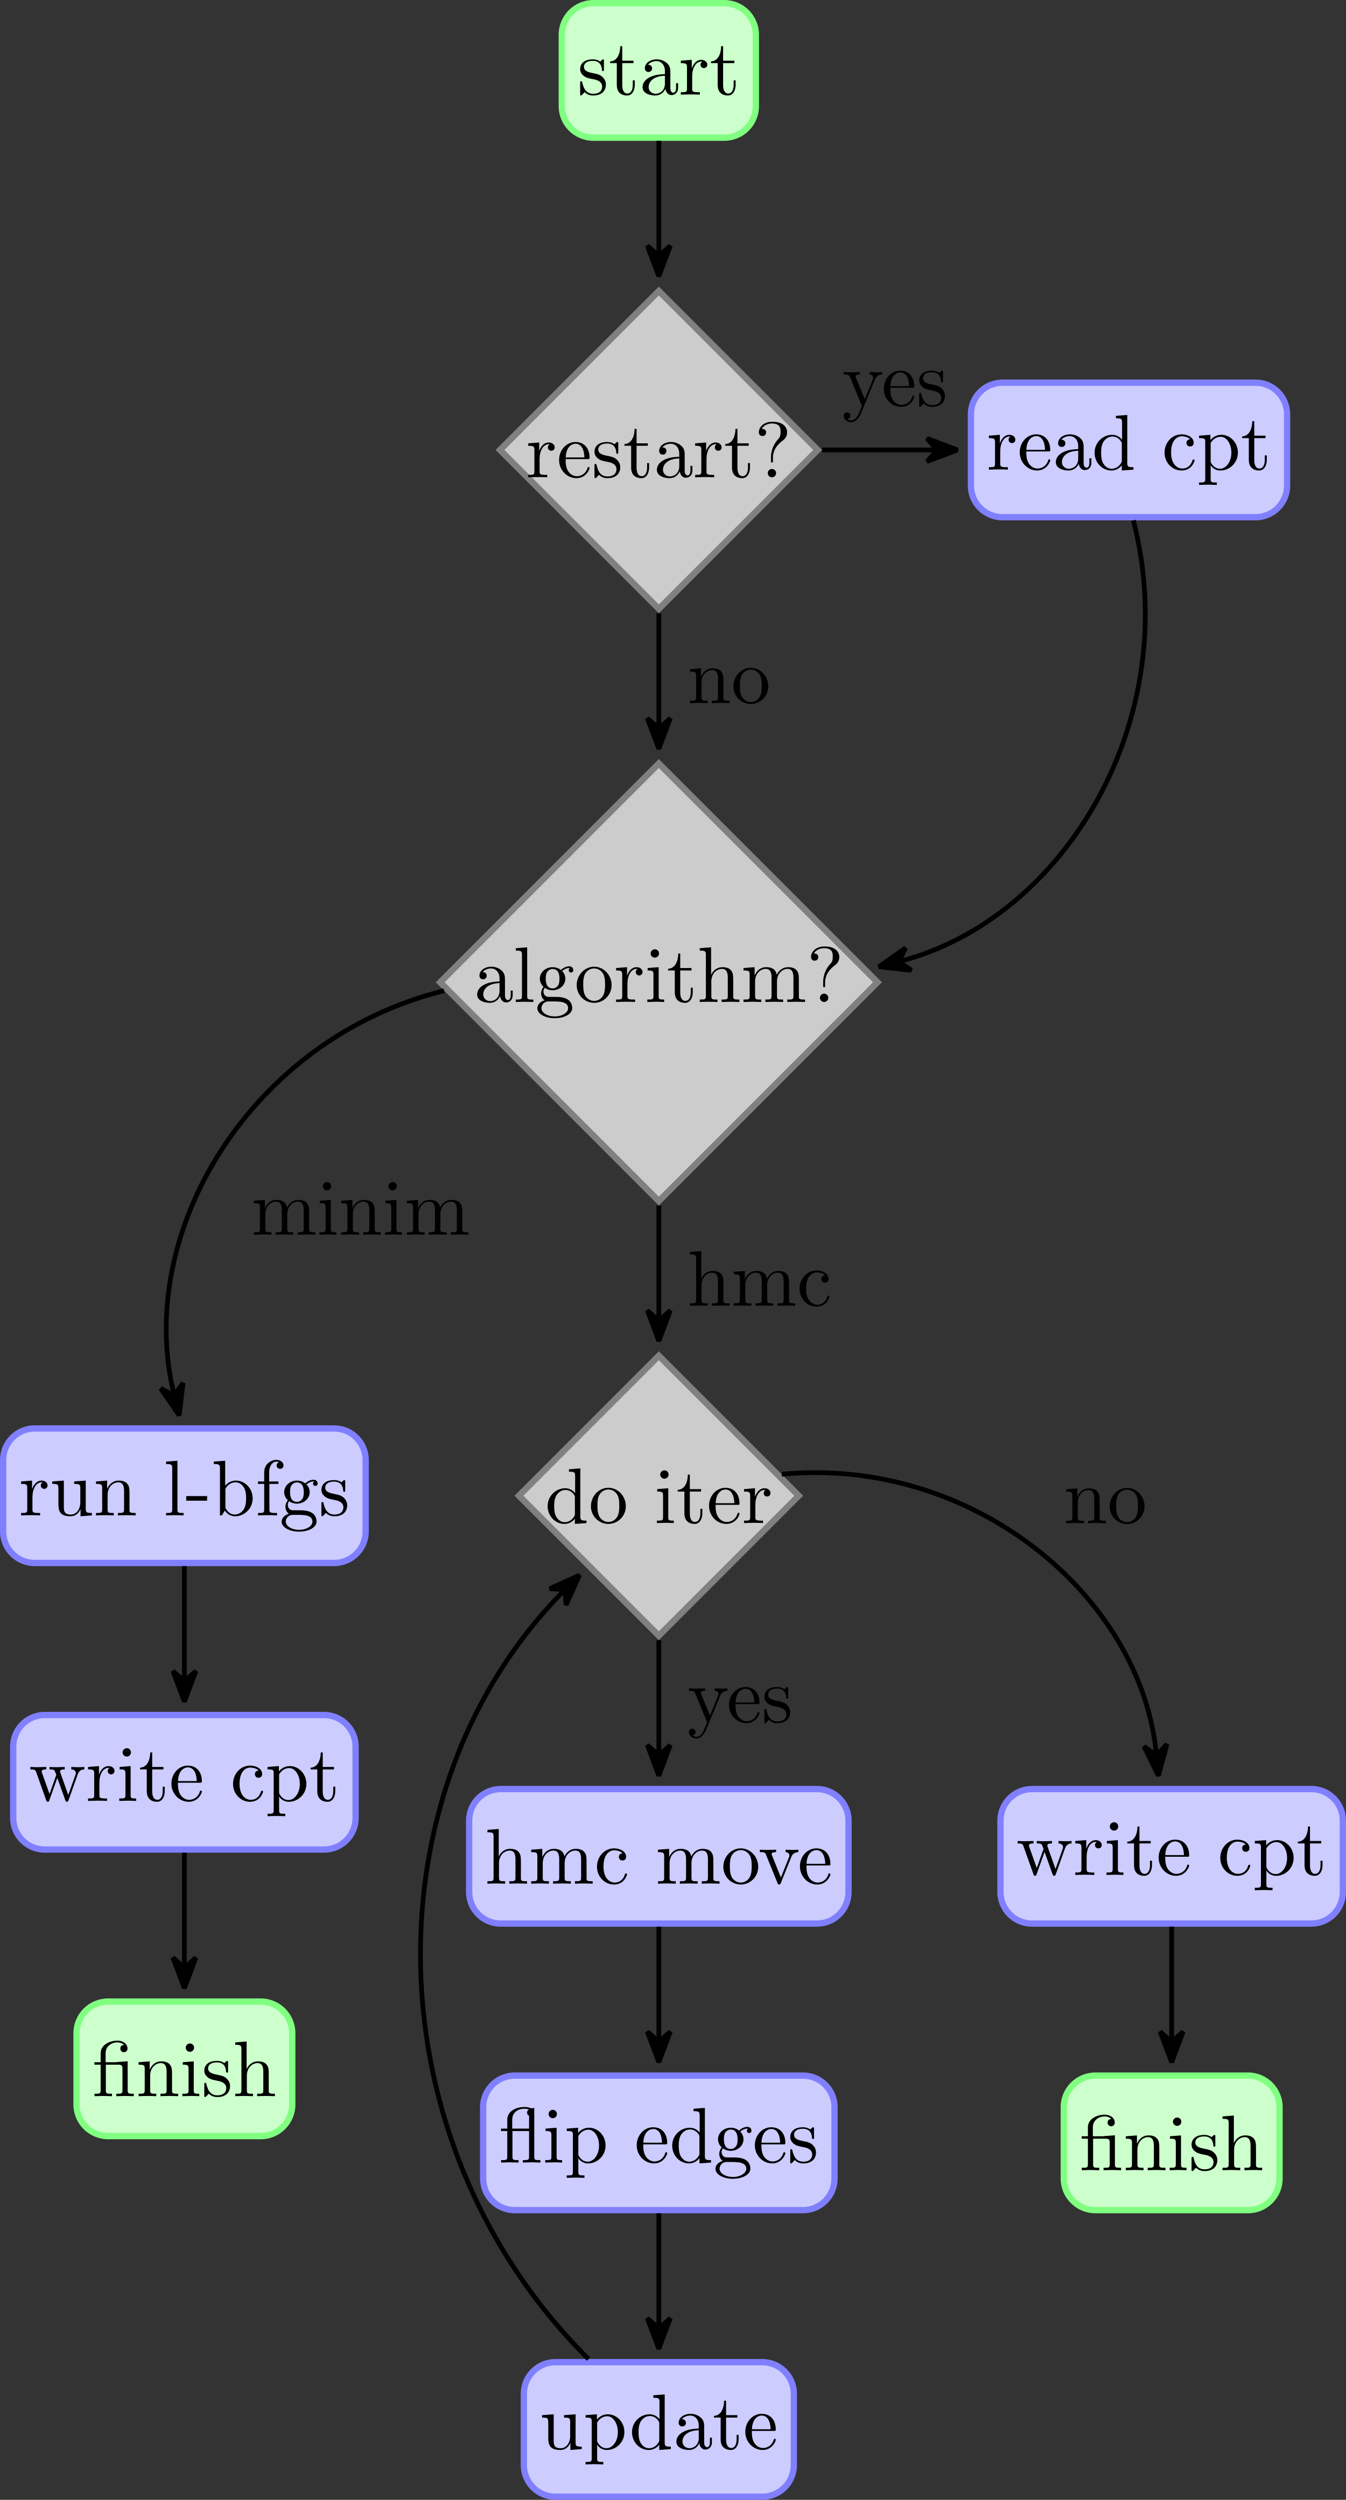 <?xml version='1.0' encoding='UTF-8'?>
<!-- This file was generated by dvisvgm 2.11.1 -->
<svg version='1.1' xmlns='http://www.w3.org/2000/svg' xmlns:xlink='http://www.w3.org/1999/xlink' width='170.264pt' height='316.055pt' viewBox='0 -316.055 170.264 316.055'>
<rect x="0" y="-316.055" width="170.264" height="316.055" fill="#333333" stroke="none"/>
<g id='page1'>
<g transform='matrix(1 0 0 -1 0 0)'>
<path d='M91.629 315.656H75.051C72.852 315.656 71.066 313.871 71.066 311.672V302.633C71.066 300.434 72.852 298.648 75.051 298.648H91.629C93.828 298.648 95.613 300.434 95.613 302.633V311.672C95.613 313.871 93.828 315.656 91.629 315.656Z' fill='#cfc'/>
<path d='M91.629 315.656H75.051C72.852 315.656 71.066 313.871 71.066 311.672V302.633C71.066 300.434 72.852 298.648 75.051 298.648H91.629C93.828 298.648 95.613 300.434 95.613 302.633V311.672C95.613 313.871 93.828 315.656 91.629 315.656Z' stroke='#80ff80' fill='none' stroke-width='.797'/>
<path d='M75.131 306.022C75.35 305.982 76.167 305.822 76.167 305.105C76.167 304.597 75.818 304.199 75.041 304.199C74.205 304.199 73.846 304.767 73.657 305.613C73.627 305.742 73.617 305.782 73.517 305.782C73.388 305.782 73.388 305.713 73.388 305.533V304.218C73.388 304.049 73.388 303.979 73.497 303.979C73.547 303.979 73.557 303.989 73.746 304.179C73.766 304.199 73.766 304.218 73.946 304.408C74.384 303.989 74.832 303.979 75.041 303.979C76.187 303.979 76.645 304.647 76.645 305.364C76.645 305.892 76.346 306.191 76.227 306.31C75.898 306.629 75.509 306.709 75.091 306.788C74.533 306.898 73.866 307.027 73.866 307.605C73.866 307.954 74.125 308.362 74.981 308.362C76.077 308.362 76.127 307.466 76.147 307.157C76.157 307.067 76.246 307.067 76.266 307.067C76.396 307.067 76.396 307.117 76.396 307.307V308.312C76.396 308.482 76.396 308.552 76.286 308.552C76.236 308.552 76.217 308.552 76.087 308.432C76.057 308.392 75.958 308.303 75.918 308.273C75.539 308.552 75.131 308.552 74.981 308.552C73.766 308.552 73.388 307.884 73.388 307.327C73.388 306.978 73.547 306.699 73.816 306.48C74.135 306.221 74.414 306.161 75.131 306.022ZM78.712 308.073H80.136V308.382H78.712V310.215H78.463C78.453 309.398 78.154 308.332 77.178 308.293V308.073H78.024V305.324C78.024 304.099 78.951 303.979 79.309 303.979C80.016 303.979 80.295 304.687 80.295 305.324V305.892H80.046V305.344C80.046 304.607 79.748 304.228 79.379 304.228C78.712 304.228 78.712 305.135 78.712 305.304V308.073ZM84.18 304.846C84.219 304.448 84.489 304.029 84.957 304.029C85.166 304.029 85.774 304.169 85.774 304.976V305.533H85.525V304.976C85.525 304.398 85.275 304.338 85.166 304.338C84.837 304.338 84.797 304.786 84.797 304.836V306.828C84.797 307.247 84.797 307.635 84.439 308.004C84.05 308.392 83.552 308.552 83.074 308.552C82.257 308.552 81.57 308.083 81.57 307.426C81.57 307.127 81.769 306.958 82.028 306.958C82.307 306.958 82.486 307.157 82.486 307.416C82.486 307.536 82.436 307.864 81.978 307.874C82.247 308.223 82.735 308.332 83.054 308.332C83.542 308.332 84.11 307.944 84.11 307.057V306.689C83.602 306.659 82.905 306.629 82.277 306.33C81.53 305.992 81.281 305.474 81.281 305.035C81.281 304.228 82.247 303.979 82.875 303.979C83.532 303.979 83.99 304.378 84.18 304.846ZM84.11 306.48V305.484C84.11 304.537 83.393 304.199 82.945 304.199C82.456 304.199 82.048 304.547 82.048 305.045C82.048 305.593 82.466 306.42 84.11 306.48ZM87.507 307.396V308.492L86.123 308.382V308.073C86.82 308.073 86.9 308.004 86.9 307.516V304.846C86.9 304.398 86.79 304.398 86.123 304.398V304.089C86.511 304.099 86.98 304.119 87.258 304.119C87.657 304.119 88.125 304.119 88.524 304.089V304.398H88.314C87.577 304.398 87.557 304.507 87.557 304.866V306.4C87.557 307.386 87.975 308.273 88.733 308.273C88.802 308.273 88.822 308.273 88.842 308.263C88.812 308.253 88.613 308.133 88.613 307.874C88.613 307.595 88.822 307.446 89.041 307.446C89.221 307.446 89.47 307.566 89.47 307.884S89.161 308.492 88.733 308.492C88.005 308.492 87.647 307.824 87.507 307.396ZM91.47 308.073H92.894V308.382H91.47V310.215H91.221C91.211 309.398 90.912 308.332 89.936 308.293V308.073H90.782V305.324C90.782 304.099 91.709 303.979 92.067 303.979C92.774 303.979 93.053 304.687 93.053 305.324V305.892H92.804V305.344C92.804 304.607 92.506 304.228 92.137 304.228C91.47 304.228 91.47 305.135 91.47 305.304V308.073Z'/>
<path d='M103.434 259.168L83.34 279.262L63.246 259.168L83.34 239.074Z' fill='#ccc'/>
<path d='M103.434 259.168L83.34 279.262L63.246 259.168L83.34 239.074Z' stroke='#808080' fill='none' stroke-width='.797' stroke-miterlimit='10'/>
<path d='M68.205 259.016V260.112L66.821 260.002V259.693C67.518 259.693 67.598 259.624 67.598 259.136V256.466C67.598 256.018 67.488 256.018 66.821 256.018V255.709C67.21 255.719 67.678 255.739 67.956 255.739C68.355 255.739 68.823 255.739 69.222 255.709V256.018H69.012C68.275 256.018 68.255 256.127 68.255 256.486V258.02C68.255 259.006 68.674 259.893 69.431 259.893C69.5 259.893 69.52 259.893 69.54 259.883C69.51 259.873 69.311 259.753 69.311 259.494C69.311 259.215 69.52 259.066 69.74 259.066C69.919 259.066 70.168 259.186 70.168 259.504S69.859 260.112 69.431 260.112C68.704 260.112 68.345 259.444 68.205 259.016ZM71.56 258.219C71.62 259.703 72.457 259.952 72.795 259.952C73.821 259.952 73.921 258.608 73.921 258.219H71.56ZM71.55 258.01H74.329C74.548 258.01 74.578 258.01 74.578 258.219C74.578 259.205 74.04 260.172 72.795 260.172C71.64 260.172 70.723 259.146 70.723 257.901C70.723 256.566 71.769 255.599 72.915 255.599C74.13 255.599 74.578 256.705 74.578 256.894C74.578 256.994 74.498 257.014 74.449 257.014C74.359 257.014 74.339 256.954 74.319 256.874C73.971 255.848 73.074 255.848 72.974 255.848C72.477 255.848 72.078 256.147 71.849 256.516C71.55 256.994 71.55 257.652 71.55 258.01ZM76.944 257.642C77.163 257.602 77.98 257.442 77.98 256.725C77.98 256.217 77.631 255.819 76.854 255.819C76.017 255.819 75.659 256.387 75.47 257.233C75.44 257.362 75.43 257.402 75.33 257.402C75.2 257.402 75.2 257.333 75.2 257.153V255.838C75.2 255.669 75.2 255.599 75.31 255.599C75.36 255.599 75.37 255.609 75.559 255.799C75.579 255.819 75.579 255.838 75.758 256.028C76.196 255.609 76.645 255.599 76.854 255.599C77.999 255.599 78.458 256.267 78.458 256.984C78.458 257.512 78.159 257.811 78.04 257.93C77.711 258.249 77.322 258.329 76.904 258.408C76.346 258.518 75.679 258.647 75.679 259.225C75.679 259.574 75.938 259.982 76.794 259.982C77.89 259.982 77.94 259.086 77.96 258.777C77.969 258.687 78.059 258.687 78.079 258.687C78.209 258.687 78.209 258.737 78.209 258.927V259.932C78.209 260.102 78.209 260.172 78.099 260.172C78.049 260.172 78.029 260.172 77.9 260.052C77.87 260.012 77.77 259.923 77.731 259.893C77.352 260.172 76.944 260.172 76.794 260.172C75.579 260.172 75.2 259.504 75.2 258.947C75.2 258.598 75.36 258.319 75.629 258.1C75.948 257.841 76.226 257.781 76.944 257.642ZM80.524 259.693H81.949V260.002H80.524V261.835H80.275C80.265 261.018 79.966 259.952 78.99 259.913V259.693H79.837V256.944C79.837 255.719 80.763 255.599 81.122 255.599C81.829 255.599 82.108 256.307 82.108 256.944V257.512H81.859V256.964C81.859 256.227 81.56 255.848 81.192 255.848C80.524 255.848 80.524 256.755 80.524 256.924V259.693ZM85.993 256.466C86.032 256.068 86.301 255.649 86.769 255.649C86.978 255.649 87.586 255.789 87.586 256.596V257.153H87.337V256.596C87.337 256.018 87.088 255.958 86.978 255.958C86.65 255.958 86.61 256.406 86.61 256.456V258.448C86.61 258.867 86.61 259.255 86.251 259.624C85.863 260.012 85.365 260.172 84.887 260.172C84.07 260.172 83.383 259.703 83.383 259.046C83.383 258.747 83.582 258.578 83.841 258.578C84.12 258.578 84.299 258.777 84.299 259.036C84.299 259.156 84.249 259.484 83.791 259.494C84.06 259.843 84.548 259.952 84.867 259.952C85.355 259.952 85.923 259.564 85.923 258.677V258.309C85.415 258.279 84.718 258.249 84.09 257.95C83.343 257.612 83.094 257.094 83.094 256.655C83.094 255.848 84.06 255.599 84.688 255.599C85.345 255.599 85.803 255.998 85.993 256.466ZM85.923 258.1V257.104C85.923 256.157 85.205 255.819 84.757 255.819C84.269 255.819 83.861 256.167 83.861 256.665C83.861 257.213 84.279 258.04 85.923 258.1ZM89.32 259.016V260.112L87.936 260.002V259.693C88.633 259.693 88.713 259.624 88.713 259.136V256.466C88.713 256.018 88.603 256.018 87.936 256.018V255.709C88.324 255.719 88.792 255.739 89.071 255.739C89.469 255.739 89.938 255.739 90.336 255.709V256.018H90.127C89.39 256.018 89.37 256.127 89.37 256.486V258.02C89.37 259.006 89.788 259.893 90.545 259.893C90.615 259.893 90.635 259.893 90.655 259.883C90.625 259.873 90.426 259.753 90.426 259.494C90.426 259.215 90.635 259.066 90.854 259.066C91.034 259.066 91.283 259.186 91.283 259.504S90.974 260.112 90.545 260.112C89.818 260.112 89.46 259.444 89.32 259.016ZM93.282 259.693H94.707V260.002H93.282V261.835H93.033C93.023 261.018 92.724 259.952 91.748 259.913V259.693H92.595V256.944C92.595 255.719 93.522 255.599 93.88 255.599C94.587 255.599 94.866 256.307 94.866 256.944V257.512H94.617V256.964C94.617 256.227 94.318 255.848 93.95 255.848C93.282 255.848 93.282 256.755 93.282 256.924V259.693ZM97.774 258.189C97.774 259.444 98.741 260.152 99.089 260.411C99.358 260.61 99.567 260.968 99.567 261.387C99.567 261.965 99.169 262.732 97.685 262.732C96.609 262.732 95.991 262.054 95.991 261.407C95.991 261.068 96.22 260.929 96.449 260.929C96.728 260.929 96.908 261.128 96.908 261.387C96.908 261.835 96.489 261.835 96.35 261.835C96.659 262.363 97.237 262.512 97.655 262.512C98.741 262.512 98.741 261.835 98.741 261.447C98.741 260.859 98.581 260.68 98.402 260.5C97.744 259.783 97.525 258.867 97.525 258.259V257.811C97.525 257.632 97.525 257.572 97.645 257.572C97.774 257.572 97.774 257.662 97.774 257.841V258.189ZM98.173 256.237C98.173 256.526 97.934 256.765 97.645 256.765C97.356 256.765 97.117 256.526 97.117 256.237C97.117 255.948 97.356 255.709 97.645 255.709C97.934 255.709 98.173 255.948 98.173 256.237Z'/>
<path d='M83.34 283.859V298.25' stroke='#000' fill='none' stroke-width='.598' stroke-miterlimit='10'/>
<path d='M83.34 281.121L84.797 284.984L83.34 283.707L81.883 284.984Z'/>
<path d='M83.34 281.121L84.797 284.984L83.34 283.707L81.883 284.984Z' stroke='#000' fill='none' stroke-width='.598' stroke-miterlimit='10' stroke-linejoin='bevel'/>
<path d='M158.824 267.672H126.805C124.606 267.672 122.82 265.887 122.82 263.688V254.648C122.82 252.449 124.606 250.664 126.805 250.664H158.824C161.023 250.664 162.809 252.449 162.809 254.648V263.688C162.809 265.887 161.023 267.672 158.824 267.672Z' fill='#ccf'/>
<path d='M158.824 267.672H126.805C124.606 267.672 122.82 265.887 122.82 263.688V254.648C122.82 252.449 124.606 250.664 126.805 250.664H158.824C161.023 250.664 162.809 252.449 162.809 254.648V263.688C162.809 265.887 161.023 267.672 158.824 267.672Z' stroke='#8080ff' fill='none' stroke-width='.797' stroke-miterlimit='10'/>
<path d='M126.475 259.985V261.081L125.091 260.971V260.662C125.788 260.662 125.868 260.593 125.868 260.105V257.435C125.868 256.987 125.758 256.987 125.091 256.987V256.678C125.48 256.688 125.948 256.708 126.226 256.708C126.625 256.708 127.093 256.708 127.492 256.678V256.987H127.282C126.545 256.987 126.525 257.096 126.525 257.455V258.989C126.525 259.975 126.944 260.862 127.701 260.862C127.77 260.862 127.79 260.862 127.81 260.852C127.78 260.842 127.581 260.722 127.581 260.463C127.581 260.184 127.79 260.035 128.01 260.035C128.189 260.035 128.438 260.155 128.438 260.473S128.129 261.081 127.701 261.081C126.974 261.081 126.615 260.413 126.475 259.985ZM129.83 259.188C129.89 260.672 130.727 260.921 131.065 260.921C132.091 260.921 132.191 259.577 132.191 259.188H129.83ZM129.82 258.979H132.599C132.818 258.979 132.848 258.979 132.848 259.188C132.848 260.174 132.31 261.141 131.065 261.141C129.91 261.141 128.993 260.115 128.993 258.87C128.993 257.535 130.039 256.568 131.185 256.568C132.4 256.568 132.848 257.674 132.848 257.863C132.848 257.963 132.768 257.983 132.719 257.983C132.629 257.983 132.609 257.923 132.589 257.843C132.241 256.817 131.344 256.817 131.244 256.817C130.747 256.817 130.348 257.116 130.119 257.485C129.82 257.963 129.82 258.621 129.82 258.979ZM136.459 257.435C136.499 257.037 136.768 256.618 137.236 256.618C137.445 256.618 138.053 256.758 138.053 257.565V258.122H137.804V257.565C137.804 256.987 137.554 256.927 137.445 256.927C137.116 256.927 137.076 257.375 137.076 257.425V259.417C137.076 259.836 137.076 260.224 136.718 260.593C136.329 260.981 135.831 261.141 135.353 261.141C134.536 261.141 133.849 260.672 133.849 260.015C133.849 259.716 134.048 259.547 134.307 259.547C134.586 259.547 134.765 259.746 134.765 260.005C134.765 260.125 134.715 260.453 134.257 260.463C134.526 260.812 135.014 260.921 135.333 260.921C135.821 260.921 136.389 260.533 136.389 259.646V259.278C135.881 259.248 135.184 259.218 134.556 258.919C133.809 258.581 133.56 258.063 133.56 257.624C133.56 256.817 134.526 256.568 135.154 256.568C135.811 256.568 136.269 256.967 136.459 257.435ZM136.389 259.069V258.073C136.389 257.126 135.672 256.788 135.224 256.788C134.735 256.788 134.327 257.136 134.327 257.634C134.327 258.182 134.745 259.009 136.389 259.069ZM141.908 257.226V256.568L143.373 256.678V256.987C142.675 256.987 142.595 257.056 142.595 257.545V263.591L141.161 263.481V263.173C141.858 263.173 141.938 263.103 141.938 262.615V260.463C141.649 260.822 141.221 261.081 140.683 261.081C139.508 261.081 138.462 260.105 138.462 258.82C138.462 257.555 139.438 256.568 140.573 256.568C141.211 256.568 141.659 256.907 141.908 257.226ZM141.908 259.896V257.853C141.908 257.674 141.908 257.654 141.799 257.485C141.5 257.007 141.052 256.788 140.623 256.788C140.175 256.788 139.816 257.046 139.577 257.425C139.318 257.834 139.288 258.401 139.288 258.81C139.288 259.178 139.308 259.776 139.597 260.224C139.806 260.533 140.185 260.862 140.723 260.862C141.071 260.862 141.49 260.712 141.799 260.264C141.908 260.095 141.908 260.075 141.908 259.896Z'/>
<path d='M148.139 258.85C148.139 260.473 148.955 260.892 149.484 260.892C149.573 260.892 150.201 260.882 150.549 260.523C150.141 260.493 150.081 260.194 150.081 260.065C150.081 259.806 150.26 259.607 150.54 259.607C150.798 259.607 150.998 259.776 150.998 260.075C150.998 260.752 150.24 261.141 149.474 261.141C148.228 261.141 147.312 260.065 147.312 258.83C147.312 257.555 148.298 256.568 149.454 256.568C150.788 256.568 151.107 257.764 151.107 257.863C151.107 257.963 151.008 257.963 150.978 257.963C150.888 257.963 150.868 257.923 150.848 257.863C150.559 256.937 149.912 256.817 149.543 256.817C149.015 256.817 148.139 257.246 148.139 258.85ZM153.114 260.423V261.081L151.68 260.971V260.662C152.387 260.662 152.457 260.603 152.457 260.165V255.503C152.457 255.054 152.347 255.054 151.68 255.054V254.746C152.018 254.756 152.536 254.776 152.795 254.776C153.064 254.776 153.572 254.756 153.921 254.746V255.054C153.253 255.054 153.144 255.054 153.144 255.503V257.176V257.266C153.194 257.106 153.612 256.568 154.369 256.568C155.554 256.568 156.59 257.545 156.59 258.83C156.59 260.095 155.624 261.081 154.508 261.081C153.732 261.081 153.313 260.643 153.114 260.423ZM153.144 257.814V260.035C153.433 260.543 153.921 260.832 154.429 260.832C155.156 260.832 155.764 259.955 155.764 258.83C155.764 257.624 155.066 256.788 154.329 256.788C153.931 256.788 153.552 256.987 153.283 257.395C153.144 257.604 153.144 257.614 153.144 257.814ZM158.659 260.662H160.084V260.971H158.659V262.804H158.41C158.4 261.987 158.101 260.921 157.125 260.882V260.662H157.972V257.913C157.972 256.688 158.898 256.568 159.257 256.568C159.964 256.568 160.243 257.276 160.243 257.913V258.481H159.994V257.933C159.994 257.196 159.695 256.817 159.326 256.817C158.659 256.817 158.659 257.724 158.659 257.893V260.662Z'/>
<path d='M118.391 259.168H103.996' stroke='#000' fill='none' stroke-width='.598' stroke-miterlimit='10'/>
<path d='M121.125 259.168L117.266 260.625L118.539 259.168L117.266 257.711Z'/>
<path d='M121.125 259.168L117.266 260.625L118.539 259.168L117.266 257.711Z' stroke='#000' fill='none' stroke-width='.598' stroke-miterlimit='10' stroke-linejoin='bevel'/>
<path d='M110.674 268.072C110.933 268.699 111.441 268.709 111.6 268.709V269.018C111.371 268.998 111.082 268.988 110.853 268.988C110.674 268.988 110.206 269.008 109.987 269.018V268.709C110.295 268.699 110.455 268.53 110.455 268.281C110.455 268.182 110.445 268.162 110.395 268.042L109.389 265.592L108.283 268.271C108.243 268.371 108.223 268.411 108.223 268.451C108.223 268.709 108.592 268.709 108.781 268.709V269.018C108.522 269.008 107.865 268.988 107.696 268.988C107.427 268.988 107.028 268.998 106.729 269.018V268.709C107.207 268.709 107.397 268.709 107.536 268.361L109.03 264.725C108.981 264.596 108.841 264.267 108.781 264.137C108.562 263.589 108.283 262.902 107.646 262.902C107.596 262.902 107.367 262.902 107.177 263.081C107.486 263.121 107.566 263.34 107.566 263.5C107.566 263.759 107.377 263.918 107.147 263.918C106.948 263.918 106.729 263.789 106.729 263.49C106.729 263.042 107.147 262.683 107.646 262.683C108.273 262.683 108.682 263.251 108.921 263.818L110.674 268.072Z'/>
<path d='M112.635 267.235C112.694 268.719 113.531 268.968 113.87 268.968C114.896 268.968 114.995 267.624 114.995 267.235H112.635ZM112.625 267.026H115.404C115.623 267.026 115.653 267.026 115.653 267.235C115.653 268.221 115.115 269.188 113.87 269.188C112.714 269.188 111.798 268.162 111.798 266.917C111.798 265.582 112.844 264.615 113.989 264.615C115.205 264.615 115.653 265.721 115.653 265.91C115.653 266.01 115.573 266.03 115.523 266.03C115.434 266.03 115.414 265.97 115.394 265.89C115.045 264.864 114.149 264.864 114.049 264.864C113.551 264.864 113.153 265.163 112.924 265.532C112.625 266.01 112.625 266.668 112.625 267.026ZM118.018 266.658C118.237 266.618 119.054 266.458 119.054 265.741C119.054 265.233 118.706 264.835 117.928 264.835C117.092 264.835 116.733 265.403 116.544 266.249C116.514 266.378 116.504 266.418 116.404 266.418C116.275 266.418 116.275 266.349 116.275 266.169V264.854C116.275 264.685 116.275 264.615 116.385 264.615C116.434 264.615 116.444 264.625 116.633 264.815C116.653 264.835 116.653 264.854 116.833 265.044C117.271 264.625 117.719 264.615 117.928 264.615C119.074 264.615 119.532 265.283 119.532 266C119.532 266.528 119.233 266.827 119.114 266.946C118.785 267.265 118.397 267.345 117.978 267.424C117.421 267.534 116.753 267.663 116.753 268.241C116.753 268.59 117.012 268.998 117.869 268.998C118.964 268.998 119.014 268.102 119.034 267.793C119.044 267.703 119.134 267.703 119.154 267.703C119.283 267.703 119.283 267.753 119.283 267.943V268.948C119.283 269.118 119.283 269.188 119.174 269.188C119.124 269.188 119.104 269.188 118.974 269.068C118.945 269.028 118.845 268.939 118.805 268.909C118.427 269.188 118.018 269.188 117.869 269.188C116.653 269.188 116.275 268.52 116.275 267.963C116.275 267.614 116.434 267.335 116.703 267.116C117.022 266.857 117.301 266.797 118.018 266.658Z'/>
<path d='M111 191.863L83.34 219.523L55.68 191.863L83.34 164.199Z' fill='#ccc'/>
<path d='M111 191.863L83.34 219.523L55.68 191.863L83.34 164.199Z' stroke='#808080' fill='none' stroke-width='.797' stroke-miterlimit='10'/>
<path d='M63.259 190.129C63.299 189.731 63.568 189.312 64.036 189.312C64.245 189.312 64.853 189.452 64.853 190.259V190.816H64.604V190.259C64.604 189.681 64.355 189.621 64.245 189.621C63.916 189.621 63.877 190.069 63.877 190.119V192.111C63.877 192.53 63.877 192.918 63.518 193.287C63.129 193.675 62.631 193.834 62.153 193.834C61.337 193.834 60.649 193.366 60.649 192.709C60.649 192.41 60.849 192.241 61.107 192.241C61.386 192.241 61.566 192.44 61.566 192.699C61.566 192.819 61.516 193.147 61.058 193.157C61.327 193.506 61.815 193.615 62.134 193.615C62.622 193.615 63.189 193.227 63.189 192.34V191.972C62.681 191.942 61.984 191.912 61.356 191.613C60.609 191.274 60.36 190.757 60.36 190.318C60.36 189.511 61.327 189.262 61.954 189.262C62.612 189.262 63.07 189.661 63.259 190.129ZM63.189 191.763V190.767C63.189 189.82 62.472 189.482 62.024 189.482C61.536 189.482 61.127 189.83 61.127 190.328C61.127 190.876 61.546 191.703 63.189 191.763ZM66.686 196.285L65.252 196.175V195.867C65.949 195.867 66.029 195.797 66.029 195.309V190.129C66.029 189.681 65.919 189.681 65.252 189.681V189.372C65.581 189.382 66.109 189.402 66.358 189.402C66.607 189.402 67.095 189.382 67.463 189.372V189.681C66.796 189.681 66.686 189.681 66.686 190.129V196.285ZM69.902 191.085C69.035 191.085 69.035 192.081 69.035 192.31C69.035 192.579 69.046 192.898 69.195 193.147C69.275 193.267 69.504 193.546 69.902 193.546C70.769 193.546 70.769 192.549 70.769 192.32C70.769 192.052 70.759 191.733 70.61 191.484C70.53 191.364 70.3 191.085 69.902 191.085ZM68.747 190.697C68.747 190.737 68.747 190.966 68.916 191.165C69.305 190.886 69.713 190.856 69.902 190.856C70.829 190.856 71.516 191.544 71.516 192.31C71.516 192.679 71.356 193.048 71.107 193.277C71.466 193.615 71.825 193.665 72.004 193.665C72.024 193.665 72.074 193.665 72.104 193.655C71.994 193.615 71.944 193.506 71.944 193.386C71.944 193.217 72.074 193.098 72.233 193.098C72.333 193.098 72.522 193.167 72.522 193.396C72.522 193.566 72.402 193.884 72.014 193.884C71.815 193.884 71.376 193.825 70.958 193.416C70.54 193.745 70.121 193.775 69.902 193.775C68.976 193.775 68.289 193.088 68.289 192.32C68.289 191.882 68.508 191.504 68.757 191.294C68.627 191.145 68.448 190.816 68.448 190.468C68.448 190.159 68.577 189.78 68.886 189.581C68.289 189.412 67.97 188.984 67.97 188.585C67.97 187.868 68.956 187.32 70.171 187.32C71.346 187.32 72.383 187.828 72.383 188.605C72.383 188.954 72.243 189.462 71.735 189.74C71.207 190.019 70.629 190.019 70.022 190.019C69.773 190.019 69.344 190.019 69.275 190.029C68.956 190.069 68.747 190.378 68.747 190.697ZM70.181 187.549C69.175 187.549 68.488 188.057 68.488 188.585C68.488 189.043 68.866 189.412 69.305 189.442H69.892C70.749 189.442 71.865 189.442 71.865 188.585C71.865 188.047 71.157 187.549 70.181 187.549ZM77.364 191.504C77.364 192.779 76.368 193.834 75.162 193.834C73.917 193.834 72.951 192.749 72.951 191.504C72.951 190.219 73.987 189.262 75.152 189.262C76.358 189.262 77.364 190.239 77.364 191.504ZM75.162 189.511C74.734 189.511 74.296 189.721 74.027 190.179C73.778 190.617 73.778 191.225 73.778 191.583C73.778 191.972 73.778 192.51 74.017 192.948C74.286 193.406 74.754 193.615 75.152 193.615C75.591 193.615 76.019 193.396 76.278 192.968C76.537 192.54 76.537 191.962 76.537 191.583C76.537 191.225 76.537 190.687 76.318 190.249C76.099 189.8 75.66 189.511 75.162 189.511ZM79.317 192.679V193.775L77.932 193.665V193.356C78.63 193.356 78.709 193.287 78.709 192.799V190.129C78.709 189.681 78.6 189.681 77.932 189.681V189.372C78.321 189.382 78.789 189.402 79.068 189.402C79.466 189.402 79.935 189.402 80.333 189.372V189.681H80.124C79.386 189.681 79.367 189.79 79.367 190.149V191.683C79.367 192.669 79.785 193.556 80.542 193.556C80.612 193.556 80.632 193.556 80.652 193.546C80.622 193.536 80.423 193.416 80.423 193.157C80.423 192.878 80.632 192.729 80.851 192.729C81.03 192.729 81.279 192.849 81.279 193.167S80.971 193.775 80.542 193.775C79.815 193.775 79.456 193.107 79.317 192.679ZM83.319 193.775L81.924 193.665V193.356C82.572 193.356 82.661 193.297 82.661 192.809V190.129C82.661 189.681 82.552 189.681 81.884 189.681V189.372C82.203 189.382 82.741 189.402 82.98 189.402C83.329 189.402 83.677 189.382 84.016 189.372V189.681C83.359 189.681 83.319 189.731 83.319 190.119V193.775ZM83.359 195.508C83.359 195.827 83.11 196.036 82.831 196.036C82.522 196.036 82.303 195.767 82.303 195.508C82.303 195.239 82.522 194.98 82.831 194.98C83.11 194.98 83.359 195.189 83.359 195.508ZM86.047 193.356H87.471V193.665H86.047V195.498H85.798C85.788 194.681 85.489 193.615 84.513 193.576V193.356H85.359V190.607C85.359 189.382 86.286 189.262 86.644 189.262C87.351 189.262 87.63 189.97 87.63 190.607V191.175H87.381V190.627C87.381 189.89 87.083 189.511 86.714 189.511C86.047 189.511 86.047 190.418 86.047 190.587V193.356ZM89.293 190.129C89.293 189.681 89.184 189.681 88.516 189.681V189.372C88.865 189.382 89.373 189.402 89.642 189.402C89.901 189.402 90.419 189.382 90.758 189.372V189.681C90.09 189.681 89.981 189.681 89.981 190.129V191.962C89.981 192.998 90.688 193.556 91.326 193.556C91.953 193.556 92.063 193.018 92.063 192.45V190.129C92.063 189.681 91.953 189.681 91.286 189.681V189.372C91.634 189.382 92.142 189.402 92.411 189.402C92.67 189.402 93.188 189.382 93.527 189.372V189.681C93.009 189.681 92.76 189.681 92.75 189.979V191.882C92.75 192.739 92.75 193.048 92.441 193.406C92.302 193.576 91.973 193.775 91.395 193.775C90.559 193.775 90.12 193.177 89.951 192.799V196.285L88.516 196.175V195.867C89.214 195.867 89.293 195.797 89.293 195.309V190.129ZM94.829 192.799V190.129C94.829 189.681 94.719 189.681 94.052 189.681V189.372C94.4 189.382 94.908 189.402 95.177 189.402C95.436 189.402 95.954 189.382 96.293 189.372V189.681C95.625 189.681 95.516 189.681 95.516 190.129V191.962C95.516 192.998 96.223 193.556 96.861 193.556C97.488 193.556 97.598 193.018 97.598 192.45V190.129C97.598 189.681 97.488 189.681 96.821 189.681V189.372C97.169 189.382 97.677 189.402 97.947 189.402C98.205 189.402 98.724 189.382 99.062 189.372V189.681C98.395 189.681 98.285 189.681 98.285 190.129V191.962C98.285 192.998 98.992 193.556 99.63 193.556C100.257 193.556 100.367 193.018 100.367 192.45V190.129C100.367 189.681 100.257 189.681 99.59 189.681V189.372C99.939 189.382 100.447 189.402 100.716 189.402C100.975 189.402 101.493 189.382 101.831 189.372V189.681C101.314 189.681 101.064 189.681 101.054 189.979V191.882C101.054 192.739 101.054 193.048 100.746 193.406C100.606 193.576 100.277 193.775 99.7 193.775C98.863 193.775 98.425 193.177 98.255 192.799C98.116 193.665 97.379 193.775 96.93 193.775C96.203 193.775 95.735 193.346 95.456 192.729V193.775L94.052 193.665V193.356C94.749 193.356 94.829 193.287 94.829 192.799ZM104.376 191.852C104.376 193.107 105.342 193.815 105.69 194.074C105.959 194.273 106.168 194.631 106.168 195.05C106.168 195.628 105.77 196.395 104.286 196.395C103.21 196.395 102.593 195.717 102.593 195.07C102.593 194.731 102.822 194.592 103.051 194.592C103.33 194.592 103.509 194.791 103.509 195.05C103.509 195.498 103.091 195.498 102.951 195.498C103.26 196.026 103.838 196.175 104.256 196.175C105.342 196.175 105.342 195.498 105.342 195.11C105.342 194.522 105.183 194.343 105.003 194.163C104.346 193.446 104.126 192.53 104.126 191.922V191.474C104.126 191.294 104.126 191.235 104.246 191.235C104.376 191.235 104.376 191.324 104.376 191.504V191.852ZM104.774 189.9C104.774 190.189 104.535 190.428 104.246 190.428C103.957 190.428 103.718 190.189 103.718 189.9C103.718 189.611 103.957 189.372 104.246 189.372C104.535 189.372 104.774 189.611 104.774 189.9Z'/>
<path d='M83.34 224.121V238.512' stroke='#000' fill='none' stroke-width='.598' stroke-miterlimit='10'/>
<path d='M83.34 221.387L84.797 225.246L83.34 223.973L81.883 225.246Z'/>
<path d='M83.34 221.387L84.797 225.246L83.34 223.973L81.883 225.246Z' stroke='#000' fill='none' stroke-width='.598' stroke-miterlimit='10' stroke-linejoin='bevel'/>
<path d='M88.055 230.583V227.913C88.055 227.465 87.945 227.465 87.278 227.465V227.156C87.627 227.166 88.134 227.186 88.403 227.186C88.662 227.186 89.18 227.166 89.519 227.156V227.465C88.852 227.465 88.742 227.465 88.742 227.913V229.746C88.742 230.782 89.449 231.34 90.087 231.34C90.714 231.34 90.824 230.802 90.824 230.234V227.913C90.824 227.465 90.714 227.465 90.047 227.465V227.156C90.396 227.166 90.904 227.186 91.173 227.186C91.432 227.186 91.95 227.166 92.288 227.156V227.465C91.77 227.465 91.521 227.465 91.511 227.764V229.666C91.511 230.523 91.511 230.832 91.202 231.19C91.063 231.36 90.734 231.559 90.157 231.559C89.429 231.559 88.961 231.13 88.682 230.513V231.559L87.278 231.449V231.14C87.975 231.14 88.055 231.071 88.055 230.583ZM97.186 229.288C97.186 230.563 96.19 231.619 94.985 231.619C93.739 231.619 92.773 230.533 92.773 229.288C92.773 228.003 93.809 227.046 94.975 227.046C96.18 227.046 97.186 228.023 97.186 229.288ZM94.985 227.295C94.556 227.295 94.118 227.505 93.849 227.963C93.6 228.401 93.6 229.009 93.6 229.367C93.6 229.756 93.6 230.294 93.839 230.732C94.108 231.19 94.576 231.399 94.975 231.399C95.413 231.399 95.841 231.18 96.1 230.752C96.359 230.324 96.359 229.746 96.359 229.367C96.359 229.009 96.359 228.471 96.14 228.033C95.921 227.584 95.483 227.295 94.985 227.295Z'/>
<path d='M113.828 194.512C134.848 199.949 149.809 225.344 143.363 250.266' stroke='#000' fill='none' stroke-width='.598' stroke-miterlimit='10'/>
<path d='M111.179 193.828L115.285 193.383L113.683 194.476L114.554 196.207Z'/>
<path d='M111.179 193.828L115.285 193.383L113.683 194.476L114.554 196.207Z' stroke='#000' fill='none' stroke-width='.598' stroke-miterlimit='10' stroke-linejoin='bevel'/>
<path d='M101.039 126.949L83.34 144.648L65.641 126.949L83.34 109.25Z' fill='#ccc'/>
<path d='M101.039 126.949L83.34 144.648L65.641 126.949L83.34 109.25Z' stroke='#808080' fill='none' stroke-width='.797' stroke-miterlimit='10'/>
<path d='M72.721 124.04V123.382L74.186 123.492V123.801C73.488 123.801 73.409 123.87 73.409 124.359V130.405L71.974 130.295V129.987C72.671 129.987 72.751 129.917 72.751 129.429V127.277C72.462 127.636 72.034 127.895 71.496 127.895C70.321 127.895 69.275 126.919 69.275 125.634C69.275 124.369 70.251 123.382 71.386 123.382C72.024 123.382 72.472 123.721 72.721 124.04ZM72.721 126.71V124.667C72.721 124.488 72.721 124.468 72.612 124.299C72.313 123.821 71.865 123.602 71.436 123.602C70.988 123.602 70.629 123.86 70.39 124.239C70.131 124.648 70.101 125.215 70.101 125.624C70.101 125.992 70.121 126.59 70.41 127.038C70.619 127.347 70.998 127.676 71.536 127.676C71.884 127.676 72.303 127.526 72.612 127.078C72.721 126.909 72.721 126.889 72.721 126.71ZM79.163 125.624C79.163 126.899 78.167 127.954 76.962 127.954C75.716 127.954 74.75 126.869 74.75 125.624C74.75 124.339 75.786 123.382 76.951 123.382C78.157 123.382 79.163 124.359 79.163 125.624ZM76.962 123.631C76.533 123.631 76.095 123.841 75.826 124.299C75.577 124.737 75.577 125.345 75.577 125.703C75.577 126.092 75.577 126.63 75.816 127.068C76.085 127.526 76.553 127.735 76.951 127.735C77.39 127.735 77.818 127.516 78.077 127.088C78.336 126.66 78.336 126.082 78.336 125.703C78.336 125.345 78.336 124.807 78.117 124.369C77.898 123.92 77.46 123.631 76.962 123.631Z'/>
<path d='M84.532 127.895L83.138 127.785V127.476C83.785 127.476 83.875 127.417 83.875 126.929V124.249C83.875 123.801 83.765 123.801 83.098 123.801V123.492C83.417 123.502 83.954 123.522 84.194 123.522C84.542 123.522 84.891 123.502 85.23 123.492V123.801C84.572 123.801 84.532 123.851 84.532 124.239V127.895ZM84.572 129.628C84.572 129.947 84.323 130.156 84.044 130.156C83.735 130.156 83.516 129.887 83.516 129.628C83.516 129.359 83.735 129.1 84.044 129.1C84.323 129.1 84.572 129.31 84.572 129.628ZM87.26 127.476H88.684V127.785H87.26V129.618H87.011C87.001 128.801 86.702 127.735 85.726 127.696V127.476H86.573V124.727C86.573 123.502 87.499 123.382 87.858 123.382C88.565 123.382 88.844 124.09 88.844 124.727V125.295H88.595V124.747C88.595 124.01 88.296 123.631 87.927 123.631C87.26 123.631 87.26 124.538 87.26 124.707V127.476ZM90.527 126.002C90.587 127.486 91.423 127.735 91.762 127.735C92.788 127.735 92.888 126.391 92.888 126.002H90.527ZM90.517 125.793H93.296C93.515 125.793 93.545 125.793 93.545 126.002C93.545 126.988 93.007 127.954 91.762 127.954C90.606 127.954 89.69 126.929 89.69 125.684C89.69 124.349 90.736 123.382 91.882 123.382C93.097 123.382 93.545 124.488 93.545 124.677C93.545 124.777 93.465 124.797 93.416 124.797C93.326 124.797 93.306 124.737 93.286 124.657C92.937 123.631 92.041 123.631 91.941 123.631C91.443 123.631 91.045 123.93 90.816 124.299C90.517 124.777 90.517 125.434 90.517 125.793ZM95.502 126.799V127.895L94.118 127.785V127.476C94.815 127.476 94.894 127.407 94.894 126.919V124.249C94.894 123.801 94.785 123.801 94.118 123.801V123.492C94.506 123.502 94.974 123.522 95.253 123.522C95.651 123.522 96.12 123.522 96.518 123.492V123.801H96.309C95.572 123.801 95.552 123.91 95.552 124.269V125.803C95.552 126.789 95.97 127.676 96.727 127.676C96.797 127.676 96.817 127.676 96.837 127.666C96.807 127.656 96.608 127.536 96.608 127.277C96.608 126.998 96.817 126.849 97.036 126.849C97.215 126.849 97.465 126.969 97.465 127.287S97.156 127.895 96.727 127.895C96 127.895 95.642 127.227 95.502 126.799Z'/>
<path d='M83.34 149.242V163.633' stroke='#000' fill='none' stroke-width='.598' stroke-miterlimit='10'/>
<path d='M83.34 146.507L84.797 150.371L83.34 149.093L81.883 150.371Z'/>
<path d='M83.34 146.507L84.797 150.371L83.34 149.093L81.883 150.371Z' stroke='#000' fill='none' stroke-width='.598' stroke-miterlimit='10' stroke-linejoin='bevel'/>
<path d='M88.055 151.722C88.055 151.274 87.945 151.274 87.278 151.274V150.965C87.627 150.975 88.134 150.995 88.403 150.995C88.662 150.995 89.18 150.975 89.519 150.965V151.274C88.852 151.274 88.742 151.274 88.742 151.722V153.555C88.742 154.591 89.449 155.149 90.087 155.149C90.714 155.149 90.824 154.611 90.824 154.043V151.722C90.824 151.274 90.714 151.274 90.047 151.274V150.965C90.396 150.975 90.904 150.995 91.173 150.995C91.432 150.995 91.95 150.975 92.288 150.965V151.274C91.77 151.274 91.521 151.274 91.511 151.572V153.475C91.511 154.332 91.511 154.641 91.202 154.999C91.063 155.169 90.734 155.368 90.157 155.368C89.32 155.368 88.882 154.77 88.712 154.392V157.878L87.278 157.768V157.46C87.975 157.46 88.055 157.39 88.055 156.902V151.722ZM93.59 154.392V151.722C93.59 151.274 93.48 151.274 92.813 151.274V150.965C93.162 150.975 93.67 150.995 93.939 150.995C94.198 150.995 94.715 150.975 95.054 150.965V151.274C94.387 151.274 94.277 151.274 94.277 151.722V153.555C94.277 154.591 94.985 155.149 95.622 155.149C96.25 155.149 96.359 154.611 96.359 154.043V151.722C96.359 151.274 96.25 151.274 95.582 151.274V150.965C95.931 150.975 96.439 150.995 96.708 150.995C96.967 150.995 97.485 150.975 97.824 150.965V151.274C97.156 151.274 97.046 151.274 97.046 151.722V153.555C97.046 154.591 97.754 155.149 98.391 155.149C99.019 155.149 99.128 154.611 99.128 154.043V151.722C99.128 151.274 99.019 151.274 98.351 151.274V150.965C98.7 150.975 99.208 150.995 99.477 150.995C99.736 150.995 100.254 150.975 100.593 150.965V151.274C100.075 151.274 99.826 151.274 99.816 151.572V153.475C99.816 154.332 99.816 154.641 99.507 154.999C99.367 155.169 99.039 155.368 98.461 155.368C97.624 155.368 97.186 154.77 97.017 154.392C96.877 155.258 96.14 155.368 95.692 155.368C94.965 155.368 94.496 154.939 94.218 154.322V155.368L92.813 155.258V154.949C93.51 154.949 93.59 154.88 93.59 154.392ZM101.961 153.137C101.961 154.76 102.778 155.179 103.306 155.179C103.396 155.179 104.023 155.169 104.372 154.81C103.964 154.78 103.904 154.481 103.904 154.352C103.904 154.093 104.083 153.894 104.362 153.894C104.621 153.894 104.82 154.063 104.82 154.362C104.82 155.039 104.063 155.428 103.296 155.428C102.051 155.428 101.135 154.352 101.135 153.117C101.135 151.842 102.121 150.855 103.276 150.855C104.611 150.855 104.93 152.051 104.93 152.15S104.83 152.25 104.8 152.25C104.711 152.25 104.691 152.21 104.671 152.15C104.382 151.224 103.734 151.104 103.366 151.104C102.838 151.104 101.961 151.533 101.961 153.137Z'/>
<path d='M42.27 135.453H4.383C2.18 135.453 .398 133.668 .398 131.469V122.43C.398 120.23 2.18 118.445 4.383 118.445H42.27C44.469 118.445 46.254 120.23 46.254 122.43V131.469C46.254 133.668 44.469 135.453 42.27 135.453Z' fill='#ccf'/>
<path d='M42.27 135.453H4.383C2.18 135.453 .398 133.668 .398 131.469V122.43C.398 120.23 2.18 118.445 4.383 118.445H42.27C44.469 118.445 46.254 120.23 46.254 122.43V131.469C46.254 133.668 44.469 135.453 42.27 135.453Z' stroke='#8080ff' fill='none' stroke-width='.797' stroke-miterlimit='10'/>
<path d='M4.054 127.767V128.863L2.67 128.753V128.444C3.367 128.444 3.447 128.375 3.447 127.887V125.217C3.447 124.769 3.337 124.769 2.67 124.769V124.46C3.058 124.47 3.527 124.49 3.805 124.49C4.204 124.49 4.672 124.49 5.071 124.46V124.769H4.861C4.124 124.769 4.104 124.878 4.104 125.237V126.771C4.104 127.757 4.523 128.644 5.28 128.644C5.349 128.644 5.369 128.644 5.389 128.634C5.359 128.624 5.16 128.504 5.16 128.245C5.16 127.966 5.369 127.817 5.588 127.817C5.768 127.817 6.017 127.937 6.017 128.255S5.708 128.863 5.28 128.863C4.553 128.863 4.194 128.195 4.054 127.767ZM10.188 125.247V124.35L11.623 124.46V124.769C10.925 124.769 10.846 124.838 10.846 125.327V128.863L9.381 128.753V128.444C10.079 128.444 10.158 128.375 10.158 127.887V126.113C10.158 125.247 9.68 124.57 8.953 124.57C8.116 124.57 8.076 125.038 8.076 125.556V128.863L6.612 128.753V128.444C7.389 128.444 7.389 128.415 7.389 127.528V126.034C7.389 125.257 7.389 124.35 8.903 124.35C9.461 124.35 9.899 124.629 10.188 125.247ZM12.924 127.887V125.217C12.924 124.769 12.815 124.769 12.147 124.769V124.46C12.496 124.47 13.004 124.49 13.273 124.49C13.532 124.49 14.05 124.47 14.389 124.46V124.769C13.721 124.769 13.612 124.769 13.612 125.217V127.05C13.612 128.086 14.319 128.644 14.956 128.644C15.584 128.644 15.694 128.106 15.694 127.538V125.217C15.694 124.769 15.584 124.769 14.917 124.769V124.46C15.265 124.47 15.773 124.49 16.042 124.49C16.301 124.49 16.819 124.47 17.158 124.46V124.769C16.64 124.769 16.391 124.769 16.381 125.068V126.97C16.381 127.827 16.381 128.136 16.072 128.494C15.933 128.664 15.604 128.863 15.026 128.863C14.299 128.863 13.831 128.434 13.552 127.817V128.863L12.147 128.753V128.444C12.844 128.444 12.924 128.375 12.924 127.887Z'/>
<path d='M22.444 131.373L21.01 131.263V130.955C21.707 130.955 21.787 130.885 21.787 130.397V125.217C21.787 124.769 21.677 124.769 21.01 124.769V124.46C21.339 124.47 21.866 124.49 22.116 124.49S22.853 124.47 23.221 124.46V124.769C22.554 124.769 22.444 124.769 22.444 125.217V131.373ZM26.198 126.323V126.901H23.558V126.323H26.198ZM28.483 128.215V131.373L27.048 131.263V130.955C27.745 130.955 27.825 130.885 27.825 130.397V124.46H28.074C28.084 124.47 28.164 124.609 28.433 125.078C28.582 124.848 29 124.35 29.738 124.35C30.923 124.35 31.959 125.327 31.959 126.612C31.959 127.877 30.983 128.863 29.847 128.863C29.07 128.863 28.642 128.395 28.483 128.215ZM28.512 125.596V127.648C28.512 127.837 28.512 127.847 28.622 128.006C29.011 128.564 29.558 128.644 29.797 128.644C30.246 128.644 30.604 128.385 30.843 128.006C31.102 127.598 31.132 127.03 31.132 126.622C31.132 126.253 31.112 125.655 30.823 125.207C30.614 124.898 30.236 124.57 29.698 124.57C29.25 124.57 28.891 124.809 28.652 125.177C28.512 125.386 28.512 125.416 28.512 125.596ZM34.048 128.753V129.909C34.048 130.785 34.526 131.263 34.964 131.263C34.994 131.263 35.144 131.263 35.293 131.194C35.173 131.154 34.994 131.024 34.994 130.775C34.994 130.546 35.154 130.347 35.422 130.347C35.711 130.347 35.861 130.546 35.861 130.785C35.861 131.154 35.492 131.483 34.964 131.483C34.267 131.483 33.42 130.955 33.42 129.899V128.753H32.633V128.444H33.42V125.217C33.42 124.769 33.31 124.769 32.643 124.769V124.46C33.032 124.47 33.5 124.49 33.779 124.49C34.177 124.49 34.645 124.49 35.044 124.46V124.769H34.834C34.098 124.769 34.078 124.878 34.078 125.237V128.444H35.213V128.753H34.048ZM37.56 126.173C36.694 126.173 36.694 127.169 36.694 127.398C36.694 127.668 36.704 127.986 36.853 128.235C36.933 128.355 37.162 128.634 37.56 128.634C38.427 128.634 38.427 127.638 38.427 127.408C38.427 127.14 38.417 126.821 38.268 126.572C38.188 126.452 37.959 126.173 37.56 126.173ZM36.405 125.785C36.405 125.825 36.405 126.054 36.574 126.253C36.963 125.974 37.371 125.944 37.56 125.944C38.487 125.944 39.174 126.632 39.174 127.398C39.174 127.767 39.015 128.136 38.766 128.365C39.124 128.703 39.483 128.753 39.662 128.753C39.682 128.753 39.732 128.753 39.762 128.743C39.652 128.703 39.602 128.594 39.602 128.474C39.602 128.305 39.732 128.186 39.891 128.186C39.991 128.186 40.18 128.255 40.18 128.484C40.18 128.654 40.06 128.973 39.672 128.973C39.473 128.973 39.035 128.913 38.616 128.504C38.198 128.833 37.78 128.863 37.56 128.863C36.634 128.863 35.947 128.176 35.947 127.408C35.947 126.97 36.166 126.592 36.415 126.383C36.285 126.233 36.106 125.904 36.106 125.556C36.106 125.247 36.236 124.868 36.544 124.669C35.947 124.5 35.628 124.072 35.628 123.673C35.628 122.956 36.614 122.408 37.829 122.408C39.005 122.408 40.041 122.916 40.041 123.693C40.041 124.042 39.901 124.55 39.393 124.828C38.865 125.108 38.287 125.108 37.68 125.108C37.431 125.108 37.002 125.108 36.933 125.118C36.614 125.157 36.405 125.466 36.405 125.785ZM37.839 122.637C36.833 122.637 36.146 123.145 36.146 123.673C36.146 124.131 36.524 124.5 36.963 124.53H37.55C38.407 124.53 39.523 124.53 39.523 123.673C39.523 123.135 38.816 122.637 37.839 122.637ZM42.402 126.393C42.621 126.353 43.438 126.193 43.438 125.476C43.438 124.968 43.09 124.57 42.312 124.57C41.476 124.57 41.117 125.138 40.928 125.984C40.898 126.113 40.888 126.153 40.788 126.153C40.659 126.153 40.659 126.084 40.659 125.904V124.589C40.659 124.42 40.659 124.35 40.769 124.35C40.818 124.35 40.828 124.36 41.017 124.55C41.037 124.57 41.037 124.589 41.217 124.779C41.655 124.36 42.103 124.35 42.312 124.35C43.458 124.35 43.916 125.018 43.916 125.735C43.916 126.263 43.617 126.562 43.498 126.681C43.169 127 42.781 127.08 42.362 127.159C41.805 127.269 41.137 127.398 41.137 127.976C41.137 128.325 41.396 128.733 42.253 128.733C43.348 128.733 43.398 127.837 43.418 127.528C43.428 127.438 43.518 127.438 43.538 127.438C43.667 127.438 43.667 127.488 43.667 127.678V128.683C43.667 128.853 43.667 128.923 43.558 128.923C43.508 128.923 43.488 128.923 43.358 128.803C43.329 128.763 43.229 128.674 43.189 128.644C42.81 128.923 42.402 128.923 42.253 128.923C41.037 128.923 40.659 128.255 40.659 127.698C40.659 127.349 40.818 127.07 41.087 126.851C41.406 126.592 41.685 126.532 42.402 126.393Z'/>
<path d='M22.012 139.766C16.953 160.262 31.766 184.773 56.176 190.797' stroke='#000' fill='none' stroke-width='.598' stroke-miterlimit='10'/>
<path d='M22.668 137.11L23.156 141.207L22.047 139.621L20.324 140.508Z'/>
<path d='M22.668 137.11L23.156 141.207L22.047 139.621L20.324 140.508Z' stroke='#000' fill='none' stroke-width='.598' stroke-miterlimit='10' stroke-linejoin='bevel'/>
<path d='M32.88 163.375V160.705C32.88 160.257 32.77 160.257 32.103 160.257V159.948C32.452 159.958 32.959 159.978 33.228 159.978C33.487 159.978 34.005 159.958 34.344 159.948V160.257C33.677 160.257 33.567 160.257 33.567 160.705V162.538C33.567 163.574 34.274 164.132 34.912 164.132C35.539 164.132 35.649 163.594 35.649 163.026V160.705C35.649 160.257 35.539 160.257 34.872 160.257V159.948C35.221 159.958 35.729 159.978 35.998 159.978C36.257 159.978 36.775 159.958 37.113 159.948V160.257C36.446 160.257 36.336 160.257 36.336 160.705V162.538C36.336 163.574 37.043 164.132 37.681 164.132C38.309 164.132 38.418 163.594 38.418 163.026V160.705C38.418 160.257 38.309 160.257 37.641 160.257V159.948C37.99 159.958 38.498 159.978 38.767 159.978C39.026 159.978 39.544 159.958 39.882 159.948V160.257C39.365 160.257 39.116 160.257 39.106 160.556V162.458C39.106 163.315 39.106 163.624 38.797 163.982C38.657 164.152 38.328 164.351 37.751 164.351C36.914 164.351 36.476 163.753 36.307 163.375C36.167 164.241 35.43 164.351 34.982 164.351C34.254 164.351 33.786 163.922 33.507 163.305V164.351L32.103 164.241V163.932C32.8 163.932 32.88 163.863 32.88 163.375ZM41.849 164.351L40.454 164.241V163.932C41.102 163.932 41.191 163.873 41.191 163.385V160.705C41.191 160.257 41.082 160.257 40.415 160.257V159.948C40.733 159.958 41.271 159.978 41.51 159.978C41.859 159.978 42.208 159.958 42.546 159.948V160.257C41.889 160.257 41.849 160.307 41.849 160.695V164.351ZM41.889 166.084C41.889 166.403 41.64 166.612 41.361 166.612C41.052 166.612 40.833 166.343 40.833 166.084C40.833 165.815 41.052 165.556 41.361 165.556C41.64 165.556 41.889 165.766 41.889 166.084ZM43.949 163.375V160.705C43.949 160.257 43.84 160.257 43.172 160.257V159.948C43.521 159.958 44.029 159.978 44.298 159.978C44.557 159.978 45.075 159.958 45.413 159.948V160.257C44.746 160.257 44.636 160.257 44.636 160.705V162.538C44.636 163.574 45.344 164.132 45.981 164.132C46.609 164.132 46.718 163.594 46.718 163.026V160.705C46.718 160.257 46.609 160.257 45.941 160.257V159.948C46.29 159.958 46.798 159.978 47.067 159.978C47.326 159.978 47.844 159.958 48.183 159.948V160.257C47.665 160.257 47.416 160.257 47.406 160.556V162.458C47.406 163.315 47.406 163.624 47.097 163.982C46.958 164.152 46.629 164.351 46.051 164.351C45.324 164.351 44.856 163.922 44.577 163.305V164.351L43.172 164.241V163.932C43.869 163.932 43.949 163.863 43.949 163.375ZM50.152 164.351L48.757 164.241V163.932C49.404 163.932 49.494 163.873 49.494 163.385V160.705C49.494 160.257 49.385 160.257 48.717 160.257V159.948C49.036 159.958 49.574 159.978 49.813 159.978C50.162 159.978 50.51 159.958 50.849 159.948V160.257C50.192 160.257 50.152 160.307 50.152 160.695V164.351ZM50.192 166.084C50.192 166.403 49.943 166.612 49.664 166.612C49.355 166.612 49.136 166.343 49.136 166.084C49.136 165.815 49.355 165.556 49.664 165.556C49.943 165.556 50.192 165.766 50.192 166.084ZM52.252 163.375V160.705C52.252 160.257 52.142 160.257 51.475 160.257V159.948C51.824 159.958 52.331 159.978 52.6 159.978C52.86 159.978 53.377 159.958 53.716 159.948V160.257C53.049 160.257 52.939 160.257 52.939 160.705V162.538C52.939 163.574 53.646 164.132 54.284 164.132C54.911 164.132 55.021 163.594 55.021 163.026V160.705C55.021 160.257 54.911 160.257 54.244 160.257V159.948C54.593 159.958 55.101 159.978 55.37 159.978C55.629 159.978 56.147 159.958 56.486 159.948V160.257C55.818 160.257 55.708 160.257 55.708 160.705V162.538C55.708 163.574 56.416 164.132 57.053 164.132C57.681 164.132 57.79 163.594 57.79 163.026V160.705C57.79 160.257 57.681 160.257 57.013 160.257V159.948C57.362 159.958 57.87 159.978 58.139 159.978C58.398 159.978 58.916 159.958 59.255 159.948V160.257C58.737 160.257 58.488 160.257 58.478 160.556V162.458C58.478 163.315 58.478 163.624 58.169 163.982C58.029 164.152 57.7 164.351 57.123 164.351C56.286 164.351 55.848 163.753 55.679 163.375C55.539 164.241 54.802 164.351 54.354 164.351C53.626 164.351 53.158 163.922 52.88 163.305V164.351L51.475 164.241V163.932C52.172 163.932 52.252 163.863 52.252 163.375Z'/>
<path d='M40.996 99.223H5.656C3.453 99.223 1.672 97.437 1.672 95.238V86.199C1.672 84 3.453 82.215 5.656 82.215H40.996C43.195 82.215 44.98 84 44.98 86.199V95.238C44.98 97.437 43.195 99.223 40.996 99.223Z' fill='#ccf'/>
<path d='M40.996 99.223H5.656C3.453 99.223 1.672 97.437 1.672 95.238V86.199C1.672 84 3.453 82.215 5.656 82.215H40.996C43.195 82.215 44.98 84 44.98 86.199V95.238C44.98 97.437 43.195 99.223 40.996 99.223Z' stroke='#8080ff' fill='none' stroke-width='.797' stroke-miterlimit='10'/>
<path d='M9.83 91.71C10.009 92.208 10.318 92.337 10.667 92.347V92.656C10.447 92.636 10.159 92.626 9.94 92.626C9.651 92.626 9.202 92.646 9.013 92.656V92.347C9.372 92.337 9.591 92.158 9.591 91.869C9.591 91.81 9.591 91.79 9.541 91.66L8.635 89.11L7.648 91.889C7.609 92.009 7.599 92.029 7.599 92.079C7.599 92.347 7.987 92.347 8.186 92.347V92.656C7.897 92.646 7.39 92.626 7.151 92.626C6.851 92.626 6.563 92.636 6.264 92.656V92.347C6.632 92.347 6.792 92.328 6.891 92.198C6.941 92.138 7.051 91.84 7.121 91.65L6.264 89.24L5.317 91.899C5.268 92.019 5.268 92.039 5.268 92.079C5.268 92.347 5.656 92.347 5.856 92.347V92.656C5.556 92.646 4.999 92.626 4.77 92.626C4.73 92.626 4.202 92.636 3.843 92.656V92.347C4.341 92.347 4.461 92.318 4.581 91.999L5.836 88.473C5.885 88.333 5.915 88.253 6.045 88.253C6.174 88.253 6.194 88.313 6.244 88.453L7.25 91.272L8.266 88.443C8.306 88.333 8.336 88.253 8.465 88.253C8.595 88.253 8.625 88.343 8.665 88.443L9.83 91.71ZM12.522 91.67V92.766L11.138 92.656V92.347C11.835 92.347 11.915 92.278 11.915 91.79V89.12C11.915 88.672 11.805 88.672 11.138 88.672V88.363C11.526 88.373 11.995 88.393 12.273 88.393C12.672 88.393 13.14 88.393 13.539 88.363V88.672H13.329C12.592 88.672 12.572 88.781 12.572 89.14V90.674C12.572 91.66 12.99 92.547 13.748 92.547C13.817 92.547 13.837 92.547 13.857 92.537C13.827 92.527 13.628 92.407 13.628 92.148C13.628 91.869 13.837 91.72 14.056 91.72C14.236 91.72 14.485 91.84 14.485 92.158S14.176 92.766 13.748 92.766C13.02 92.766 12.662 92.098 12.522 91.67ZM16.524 92.766L15.13 92.656V92.347C15.777 92.347 15.867 92.288 15.867 91.8V89.12C15.867 88.672 15.757 88.672 15.09 88.672V88.363C15.409 88.373 15.947 88.393 16.186 88.393C16.534 88.393 16.883 88.373 17.222 88.363V88.672C16.564 88.672 16.524 88.722 16.524 89.11V92.766ZM16.564 94.499C16.564 94.818 16.315 95.027 16.036 95.027C15.727 95.027 15.508 94.758 15.508 94.499C15.508 94.23 15.727 93.971 16.036 93.971C16.315 93.971 16.564 94.181 16.564 94.499ZM19.252 92.347H20.677V92.656H19.252V94.489H19.003C18.993 93.672 18.694 92.606 17.718 92.567V92.347H18.565V89.598C18.565 88.373 19.491 88.253 19.85 88.253C20.557 88.253 20.836 88.961 20.836 89.598V90.166H20.587V89.618C20.587 88.881 20.288 88.502 19.919 88.502C19.252 88.502 19.252 89.409 19.252 89.578V92.347ZM22.519 90.873C22.579 92.357 23.415 92.606 23.754 92.606C24.78 92.606 24.88 91.262 24.88 90.873H22.519ZM22.509 90.664H25.288C25.507 90.664 25.537 90.664 25.537 90.873C25.537 91.859 24.999 92.826 23.754 92.826C22.599 92.826 21.682 91.8 21.682 90.555C21.682 89.22 22.728 88.253 23.874 88.253C25.089 88.253 25.537 89.359 25.537 89.548C25.537 89.648 25.457 89.668 25.408 89.668C25.318 89.668 25.298 89.608 25.278 89.528C24.929 88.502 24.033 88.502 23.933 88.502C23.435 88.502 23.037 88.801 22.808 89.17C22.509 89.648 22.509 90.306 22.509 90.664Z'/>
<path d='M30.303 90.535C30.303 92.158 31.12 92.577 31.648 92.577C31.738 92.577 32.365 92.567 32.714 92.208C32.306 92.178 32.246 91.879 32.246 91.75C32.246 91.491 32.425 91.292 32.704 91.292C32.963 91.292 33.162 91.461 33.162 91.76C33.162 92.437 32.405 92.826 31.638 92.826C30.393 92.826 29.477 91.75 29.477 90.515C29.477 89.24 30.462 88.253 31.618 88.253C32.953 88.253 33.272 89.449 33.272 89.548S33.172 89.648 33.142 89.648C33.052 89.648 33.032 89.608 33.013 89.548C32.724 88.622 32.076 88.502 31.708 88.502C31.18 88.502 30.303 88.931 30.303 90.535ZM35.279 92.108V92.766L33.844 92.656V92.347C34.551 92.347 34.621 92.288 34.621 91.85V87.188C34.621 86.739 34.511 86.739 33.844 86.739V86.431C34.183 86.441 34.701 86.461 34.96 86.461C35.229 86.461 35.737 86.441 36.085 86.431V86.739C35.418 86.739 35.308 86.739 35.308 87.188V88.861V88.951C35.358 88.791 35.776 88.253 36.534 88.253C37.719 88.253 38.755 89.23 38.755 90.515C38.755 91.78 37.789 92.766 36.673 92.766C35.896 92.766 35.478 92.328 35.279 92.108ZM35.308 89.499V91.72C35.597 92.228 36.085 92.517 36.593 92.517C37.32 92.517 37.928 91.64 37.928 90.515C37.928 89.309 37.231 88.473 36.494 88.473C36.095 88.473 35.717 88.672 35.448 89.08C35.308 89.289 35.308 89.299 35.308 89.499ZM40.824 92.347H42.248V92.656H40.824V94.489H40.575C40.565 93.672 40.266 92.606 39.29 92.567V92.347H40.136V89.598C40.136 88.373 41.063 88.253 41.421 88.253C42.128 88.253 42.407 88.961 42.407 89.598V90.166H42.158V89.618C42.158 88.881 41.86 88.502 41.491 88.502C40.824 88.502 40.824 89.409 40.824 89.578V92.347Z'/>
<path d='M23.324 103.652V118.047' stroke='#000' fill='none' stroke-width='.598' stroke-miterlimit='10'/>
<path d='M23.324 100.918L24.785 104.778L23.324 103.504L21.867 104.778Z'/>
<path d='M23.324 100.918L24.785 104.778L23.324 103.504L21.867 104.778Z' stroke='#000' fill='none' stroke-width='.598' stroke-miterlimit='10' stroke-linejoin='bevel'/>
<path d='M32.984 62.992H13.668C11.465 62.992 9.684 61.207 9.684 59.008V49.969C9.684 47.77 11.465 45.984 13.668 45.984H32.984C35.184 45.984 36.969 47.77 36.969 49.969V59.008C36.969 61.207 35.184 62.992 32.984 62.992Z' fill='#cfc'/>
<path d='M32.984 62.992H13.668C11.465 62.992 9.684 61.207 9.684 59.008V49.969C9.684 47.77 11.465 45.984 13.668 45.984H32.984C35.184 45.984 36.969 47.77 36.969 49.969V59.008C36.969 61.207 35.184 62.992 32.984 62.992Z' stroke='#80ff80' fill='none' stroke-width='.797' stroke-miterlimit='10'/>
<path d='M14.963 55.016C15.421 55.016 15.491 54.887 15.491 54.479V51.789C15.491 51.341 15.382 51.341 14.714 51.341V51.032C15.043 51.042 15.571 51.062 15.82 51.062C16.069 51.062 16.557 51.042 16.926 51.032V51.341C16.258 51.341 16.148 51.341 16.148 51.789V55.445L14.893 55.355C14.734 55.345 14.724 55.335 14.714 55.335C14.694 55.325 14.674 55.325 14.535 55.325H13.359V56.451C13.359 57.437 14.216 57.835 14.834 57.835C15.133 57.835 15.491 57.736 15.69 57.507C15.282 57.487 15.222 57.208 15.222 57.049C15.222 56.72 15.481 56.59 15.67 56.59C15.899 56.59 16.129 56.75 16.129 57.049C16.129 57.636 15.581 58.055 14.844 58.055C13.917 58.055 12.732 57.547 12.732 56.461V55.325H11.945V55.016H12.732V51.789C12.732 51.341 12.622 51.341 11.955 51.341V51.032C12.283 51.042 12.812 51.062 13.061 51.062C13.31 51.062 13.798 51.042 14.166 51.032V51.341C13.499 51.341 13.389 51.341 13.389 51.789V55.016H14.963ZM18.307 54.459V51.789C18.307 51.341 18.197 51.341 17.53 51.341V51.032C17.879 51.042 18.386 51.062 18.656 51.062C18.915 51.062 19.432 51.042 19.771 51.032V51.341C19.104 51.341 18.994 51.341 18.994 51.789V53.622C18.994 54.658 19.701 55.216 20.339 55.216C20.966 55.216 21.076 54.678 21.076 54.11V51.789C21.076 51.341 20.966 51.341 20.299 51.341V51.032C20.648 51.042 21.156 51.062 21.425 51.062C21.684 51.062 22.202 51.042 22.541 51.032V51.341C22.022 51.341 21.773 51.341 21.763 51.639V53.542C21.763 54.399 21.763 54.708 21.455 55.066C21.315 55.236 20.986 55.435 20.409 55.435C19.681 55.435 19.213 55.006 18.935 54.389V55.435L17.53 55.325V55.016C18.227 55.016 18.307 54.947 18.307 54.459ZM24.509 55.435L23.115 55.325V55.016C23.762 55.016 23.852 54.957 23.852 54.469V51.789C23.852 51.341 23.743 51.341 23.075 51.341V51.032C23.394 51.042 23.932 51.062 24.171 51.062C24.519 51.062 24.868 51.042 25.207 51.032V51.341C24.549 51.341 24.509 51.391 24.509 51.779V55.435ZM24.549 57.168C24.549 57.487 24.3 57.696 24.021 57.696C23.713 57.696 23.494 57.427 23.494 57.168C23.494 56.899 23.713 56.64 24.021 56.64C24.3 56.64 24.549 56.849 24.549 57.168ZM27.586 52.964C27.805 52.924 28.622 52.765 28.622 52.048C28.622 51.54 28.273 51.142 27.496 51.142C26.66 51.142 26.301 51.709 26.112 52.556C26.082 52.685 26.072 52.725 25.972 52.725C25.843 52.725 25.843 52.656 25.843 52.476V51.161C25.843 50.992 25.843 50.922 25.952 50.922C26.002 50.922 26.012 50.932 26.201 51.122C26.221 51.142 26.221 51.161 26.4 51.351C26.839 50.932 27.287 50.922 27.496 50.922C28.642 50.922 29.1 51.59 29.1 52.307C29.1 52.835 28.801 53.134 28.682 53.253C28.353 53.572 27.964 53.652 27.546 53.731C26.988 53.841 26.321 53.97 26.321 54.548C26.321 54.897 26.58 55.305 27.436 55.305C28.532 55.305 28.582 54.409 28.602 54.1C28.612 54.01 28.701 54.01 28.721 54.01C28.851 54.01 28.851 54.06 28.851 54.249V55.255C28.851 55.425 28.851 55.494 28.741 55.494C28.691 55.494 28.672 55.494 28.542 55.375C28.512 55.335 28.413 55.246 28.373 55.216C27.994 55.494 27.586 55.494 27.436 55.494C26.221 55.494 25.843 54.827 25.843 54.269C25.843 53.921 26.002 53.642 26.271 53.423C26.59 53.164 26.869 53.104 27.586 52.964ZM30.539 51.789C30.539 51.341 30.429 51.341 29.762 51.341V51.032C30.111 51.042 30.618 51.062 30.887 51.062C31.146 51.062 31.664 51.042 32.003 51.032V51.341C31.336 51.341 31.226 51.341 31.226 51.789V53.622C31.226 54.658 31.933 55.216 32.571 55.216C33.198 55.216 33.308 54.678 33.308 54.11V51.789C33.308 51.341 33.198 51.341 32.531 51.341V51.032C32.88 51.042 33.388 51.062 33.657 51.062C33.916 51.062 34.434 51.042 34.773 51.032V51.341C34.254 51.341 34.005 51.341 33.995 51.639V53.542C33.995 54.399 33.995 54.708 33.687 55.066C33.547 55.236 33.218 55.435 32.641 55.435C31.804 55.435 31.366 54.837 31.196 54.459V57.945L29.762 57.835V57.527C30.459 57.527 30.539 57.457 30.539 56.969V51.789Z'/>
<path d='M23.324 67.422V81.816' stroke='#000' fill='none' stroke-width='.598' stroke-miterlimit='10'/>
<path d='M23.324 64.688L24.785 68.547L23.324 67.273L21.867 68.547Z'/>
<path d='M23.324 64.688L24.785 68.547L23.324 67.273L21.867 68.547Z' stroke='#000' fill='none' stroke-width='.598' stroke-miterlimit='10' stroke-linejoin='bevel'/>
<path d='M103.348 89.863H63.332C61.129 89.863 59.348 88.078 59.348 85.879V76.84C59.348 74.641 61.129 72.855 63.332 72.855H103.348C105.551 72.855 107.332 74.641 107.332 76.84V85.879C107.332 88.078 105.551 89.863 103.348 89.863Z' fill='#ccf'/>
<path d='M103.348 89.863H63.332C61.129 89.863 59.348 88.078 59.348 85.879V76.84C59.348 74.641 61.129 72.855 63.332 72.855H103.348C105.551 72.855 107.332 74.641 107.332 76.84V85.879C107.332 88.078 105.551 89.863 103.348 89.863Z' stroke='#8080ff' fill='none' stroke-width='.797' stroke-miterlimit='10'/>
<path d='M62.435 78.659C62.435 78.211 62.325 78.211 61.658 78.211V77.902C62.007 77.912 62.514 77.932 62.783 77.932C63.042 77.932 63.56 77.912 63.899 77.902V78.211C63.232 78.211 63.122 78.211 63.122 78.659V80.492C63.122 81.528 63.829 82.086 64.467 82.086C65.094 82.086 65.204 81.548 65.204 80.98V78.659C65.204 78.211 65.094 78.211 64.427 78.211V77.902C64.776 77.912 65.284 77.932 65.553 77.932C65.812 77.932 66.33 77.912 66.668 77.902V78.211C66.15 78.211 65.901 78.211 65.891 78.51V80.412C65.891 81.269 65.891 81.578 65.582 81.936C65.443 82.106 65.114 82.305 64.537 82.305C63.7 82.305 63.262 81.707 63.092 81.329V84.815L61.658 84.705V84.397C62.355 84.397 62.435 84.327 62.435 83.839V78.659ZM67.97 81.329V78.659C67.97 78.211 67.86 78.211 67.193 78.211V77.902C67.542 77.912 68.049 77.932 68.319 77.932C68.578 77.932 69.095 77.912 69.434 77.902V78.211C68.767 78.211 68.657 78.211 68.657 78.659V80.492C68.657 81.528 69.364 82.086 70.002 82.086C70.629 82.086 70.739 81.548 70.739 80.98V78.659C70.739 78.211 70.629 78.211 69.962 78.211V77.902C70.311 77.912 70.819 77.932 71.088 77.932C71.347 77.932 71.865 77.912 72.204 77.902V78.211C71.536 78.211 71.426 78.211 71.426 78.659V80.492C71.426 81.528 72.133 82.086 72.771 82.086C73.399 82.086 73.508 81.548 73.508 80.98V78.659C73.508 78.211 73.399 78.211 72.731 78.211V77.902C73.08 77.912 73.588 77.932 73.857 77.932C74.116 77.932 74.634 77.912 74.973 77.902V78.211C74.455 78.211 74.206 78.211 74.196 78.51V80.412C74.196 81.269 74.196 81.578 73.887 81.936C73.747 82.106 73.418 82.305 72.841 82.305C72.004 82.305 71.566 81.707 71.397 81.329C71.257 82.195 70.52 82.305 70.072 82.305C69.344 82.305 68.876 81.876 68.598 81.259V82.305L67.193 82.195V81.886C67.89 81.886 67.97 81.817 67.97 81.329ZM76.341 80.074C76.341 81.697 77.158 82.116 77.686 82.116C77.776 82.116 78.403 82.106 78.752 81.747C78.344 81.717 78.284 81.418 78.284 81.289C78.284 81.03 78.463 80.831 78.742 80.831C79.001 80.831 79.2 81 79.2 81.299C79.2 81.976 78.443 82.365 77.676 82.365C76.431 82.365 75.515 81.289 75.515 80.054C75.515 78.779 76.501 77.792 77.656 77.792C78.991 77.792 79.31 78.988 79.31 79.087S79.21 79.187 79.18 79.187C79.091 79.187 79.071 79.147 79.051 79.087C78.762 78.161 78.114 78.041 77.746 78.041C77.218 78.041 76.341 78.47 76.341 80.074Z'/>
<path d='M84.014 81.329V78.659C84.014 78.211 83.904 78.211 83.237 78.211V77.902C83.586 77.912 84.094 77.932 84.363 77.932C84.622 77.932 85.139 77.912 85.478 77.902V78.211C84.811 78.211 84.701 78.211 84.701 78.659V80.492C84.701 81.528 85.409 82.086 86.046 82.086C86.674 82.086 86.783 81.548 86.783 80.98V78.659C86.783 78.211 86.674 78.211 86.006 78.211V77.902C86.355 77.912 86.863 77.932 87.132 77.932C87.391 77.932 87.909 77.912 88.248 77.902V78.211C87.58 78.211 87.47 78.211 87.47 78.659V80.492C87.47 81.528 88.178 82.086 88.815 82.086C89.443 82.086 89.552 81.548 89.552 80.98V78.659C89.552 78.211 89.443 78.211 88.775 78.211V77.902C89.124 77.912 89.632 77.932 89.901 77.932C90.16 77.932 90.678 77.912 91.017 77.902V78.211C90.499 78.211 90.25 78.211 90.24 78.51V80.412C90.24 81.269 90.24 81.578 89.931 81.936C89.791 82.106 89.463 82.305 88.885 82.305C88.048 82.305 87.61 81.707 87.441 81.329C87.301 82.195 86.564 82.305 86.116 82.305C85.388 82.305 84.92 81.876 84.642 81.259V82.305L83.237 82.195V81.886C83.934 81.886 84.014 81.817 84.014 81.329ZM95.912 80.034C95.912 81.309 94.916 82.365 93.71 82.365C92.465 82.365 91.499 81.279 91.499 80.034C91.499 78.749 92.535 77.792 93.7 77.792C94.906 77.792 95.912 78.769 95.912 80.034ZM93.71 78.041C93.282 78.041 92.844 78.251 92.575 78.709C92.326 79.147 92.326 79.755 92.326 80.113C92.326 80.502 92.326 81.04 92.565 81.478C92.834 81.936 93.302 82.145 93.7 82.145C94.139 82.145 94.567 81.926 94.826 81.498C95.085 81.07 95.085 80.492 95.085 80.113C95.085 79.755 95.085 79.217 94.866 78.779C94.647 78.33 94.209 78.041 93.71 78.041Z'/>
<path d='M100.074 81.219C100.164 81.448 100.333 81.876 100.991 81.886V82.195C100.762 82.175 100.473 82.165 100.244 82.165C100.005 82.165 99.546 82.185 99.377 82.195V81.886C99.746 81.876 99.855 81.647 99.855 81.458C99.855 81.369 99.835 81.329 99.796 81.219L98.78 78.679L97.664 81.458C97.604 81.588 97.604 81.608 97.604 81.628C97.604 81.886 97.992 81.886 98.172 81.886V82.195C97.873 82.185 97.315 82.165 97.086 82.165C96.817 82.165 96.419 82.175 96.12 82.195V81.886C96.747 81.886 96.787 81.827 96.917 81.518L98.351 77.982C98.411 77.842 98.431 77.792 98.56 77.792C98.69 77.792 98.73 77.882 98.77 77.982L100.074 81.219Z'/>
<path d='M102.025 80.412C102.085 81.896 102.922 82.145 103.26 82.145C104.286 82.145 104.386 80.801 104.386 80.412H102.025ZM102.015 80.203H104.794C105.013 80.203 105.043 80.203 105.043 80.412C105.043 81.398 104.505 82.365 103.26 82.365C102.105 82.365 101.189 81.339 101.189 80.094C101.189 78.759 102.234 77.792 103.38 77.792C104.595 77.792 105.043 78.898 105.043 79.087C105.043 79.187 104.963 79.207 104.914 79.207C104.824 79.207 104.804 79.147 104.784 79.067C104.436 78.041 103.539 78.041 103.439 78.041C102.942 78.041 102.543 78.34 102.314 78.709C102.015 79.187 102.015 79.845 102.015 80.203Z'/>
<path d='M83.34 94.293V108.684' stroke='#000' fill='none' stroke-width='.598' stroke-miterlimit='10'/>
<path d='M83.34 91.555L84.797 95.418L83.34 94.144L81.883 95.418Z'/>
<path d='M83.34 91.555L84.797 95.418L83.34 94.144L81.883 95.418Z' stroke='#000' fill='none' stroke-width='.598' stroke-miterlimit='10' stroke-linejoin='bevel'/>
<path d='M91.093 101.646C91.352 102.273 91.86 102.283 92.019 102.283V102.592C91.79 102.572 91.501 102.562 91.272 102.562C91.093 102.562 90.625 102.582 90.406 102.592V102.283C90.714 102.273 90.874 102.104 90.874 101.855C90.874 101.756 90.864 101.736 90.814 101.616L89.808 99.166L88.702 101.845C88.662 101.945 88.642 101.985 88.642 102.025C88.642 102.283 89.011 102.283 89.2 102.283V102.592C88.941 102.582 88.284 102.562 88.115 102.562C87.846 102.562 87.447 102.572 87.148 102.592V102.283C87.627 102.283 87.816 102.283 87.955 101.935L89.449 98.299C89.4 98.17 89.26 97.841 89.2 97.711C88.981 97.163 88.702 96.476 88.065 96.476C88.015 96.476 87.786 96.476 87.597 96.655C87.905 96.695 87.985 96.914 87.985 97.074C87.985 97.333 87.796 97.492 87.567 97.492C87.367 97.492 87.148 97.363 87.148 97.064C87.148 96.616 87.567 96.257 88.065 96.257C88.692 96.257 89.101 96.825 89.34 97.392L91.093 101.646Z'/>
<path d='M93.053 100.809C93.113 102.293 93.95 102.542 94.289 102.542C95.315 102.542 95.414 101.198 95.414 100.809H93.053ZM93.043 100.6H95.823C96.042 100.6 96.072 100.6 96.072 100.809C96.072 101.795 95.534 102.762 94.289 102.762C93.133 102.762 92.217 101.736 92.217 100.491C92.217 99.156 93.263 98.189 94.408 98.189C95.623 98.189 96.072 99.295 96.072 99.484C96.072 99.584 95.992 99.604 95.942 99.604C95.853 99.604 95.833 99.544 95.813 99.464C95.464 98.438 94.568 98.438 94.468 98.438C93.97 98.438 93.572 98.737 93.343 99.106C93.043 99.584 93.043 100.242 93.043 100.6ZM98.437 100.232C98.656 100.192 99.473 100.032 99.473 99.315C99.473 98.807 99.125 98.409 98.347 98.409C97.511 98.409 97.152 98.977 96.963 99.823C96.933 99.952 96.923 99.992 96.823 99.992C96.694 99.992 96.694 99.923 96.694 99.743V98.428C96.694 98.259 96.694 98.189 96.804 98.189C96.853 98.189 96.863 98.199 97.052 98.389C97.072 98.409 97.072 98.428 97.252 98.618C97.69 98.199 98.138 98.189 98.347 98.189C99.493 98.189 99.951 98.857 99.951 99.574C99.951 100.102 99.652 100.401 99.533 100.52C99.204 100.839 98.816 100.919 98.397 100.998C97.84 101.108 97.172 101.237 97.172 101.815C97.172 102.164 97.431 102.572 98.288 102.572C99.383 102.572 99.433 101.676 99.453 101.367C99.463 101.277 99.553 101.277 99.573 101.277C99.702 101.277 99.702 101.327 99.702 101.517V102.522C99.702 102.692 99.702 102.762 99.593 102.762C99.543 102.762 99.523 102.762 99.393 102.642C99.364 102.602 99.264 102.513 99.224 102.483C98.846 102.762 98.437 102.762 98.288 102.762C97.072 102.762 96.694 102.094 96.694 101.537C96.694 101.188 96.853 100.909 97.122 100.69C97.441 100.431 97.72 100.371 98.437 100.232Z'/>
<path d='M101.578 53.633H65.102C62.902 53.633 61.117 51.848 61.117 49.648V40.609C61.117 38.41 62.902 36.625 65.102 36.625H101.578C103.777 36.625 105.562 38.41 105.562 40.609V49.648C105.562 51.848 103.777 53.633 101.578 53.633Z' fill='#ccf'/>
<path d='M101.578 53.633H65.102C62.902 53.633 61.117 51.848 61.117 49.648V40.609C61.117 38.41 62.902 36.625 65.102 36.625H101.578C103.777 36.625 105.562 38.41 105.562 40.609V49.648C105.562 51.848 103.777 53.633 101.578 53.633Z' stroke='#8080ff' fill='none' stroke-width='.797' stroke-miterlimit='10'/>
<path d='M66.925 46.625V43.398C66.925 42.95 66.816 42.95 66.148 42.95V42.641C66.477 42.651 67.005 42.671 67.254 42.671S67.991 42.651 68.36 42.641V42.95C67.692 42.95 67.582 42.95 67.582 43.398V49.554L67.224 49.494C67.184 49.494 67.174 49.504 67.134 49.524C66.816 49.664 66.407 49.664 66.297 49.664C65.252 49.664 64.166 49.106 64.166 48.07V46.934H63.379V46.625H64.166V43.398C64.166 42.95 64.056 42.95 63.389 42.95V42.641C63.717 42.651 64.246 42.671 64.495 42.671C64.744 42.671 65.232 42.651 65.6 42.641V42.95C64.933 42.95 64.823 42.95 64.823 43.398V46.625H66.925ZM66.925 46.934H64.793V48.06C64.793 48.986 65.551 49.444 66.287 49.444C66.377 49.444 66.646 49.444 66.925 49.355C66.836 49.315 66.676 49.215 66.676 48.956C66.676 48.777 66.756 48.628 66.925 48.568V46.934ZM70.408 47.044L69.014 46.934V46.625C69.661 46.625 69.751 46.566 69.751 46.078V43.398C69.751 42.95 69.641 42.95 68.974 42.95V42.641C69.293 42.651 69.83 42.671 70.07 42.671C70.418 42.671 70.767 42.651 71.105 42.641V42.95C70.448 42.95 70.408 43 70.408 43.388V47.044ZM70.448 48.777C70.448 49.096 70.199 49.305 69.92 49.305C69.611 49.305 69.392 49.036 69.392 48.777C69.392 48.508 69.611 48.249 69.92 48.249C70.199 48.249 70.448 48.458 70.448 48.777ZM73.126 46.386V47.044L71.692 46.934V46.625C72.399 46.625 72.469 46.566 72.469 46.128V41.466C72.469 41.017 72.359 41.017 71.692 41.017V40.708C72.03 40.718 72.548 40.738 72.807 40.738C73.076 40.738 73.584 40.718 73.933 40.708V41.017C73.266 41.017 73.156 41.017 73.156 41.466V43.139V43.229C73.206 43.069 73.624 42.531 74.381 42.531C75.567 42.531 76.602 43.508 76.602 44.793C76.602 46.058 75.636 47.044 74.52 47.044C73.744 47.044 73.325 46.606 73.126 46.386ZM73.156 43.777V45.998C73.445 46.506 73.933 46.795 74.441 46.795C75.168 46.795 75.776 45.918 75.776 44.793C75.776 43.587 75.078 42.751 74.341 42.751C73.943 42.751 73.564 42.95 73.296 43.358C73.156 43.567 73.156 43.577 73.156 43.777Z'/>
<path d='M81.379 45.151C81.439 46.635 82.276 46.884 82.614 46.884C83.64 46.884 83.74 45.54 83.74 45.151H81.379ZM81.369 44.942H84.148C84.368 44.942 84.397 44.942 84.397 45.151C84.397 46.137 83.859 47.103 82.614 47.103C81.459 47.103 80.543 46.078 80.543 44.833C80.543 43.498 81.588 42.531 82.734 42.531C83.949 42.531 84.397 43.637 84.397 43.826C84.397 43.926 84.318 43.946 84.268 43.946C84.178 43.946 84.158 43.886 84.138 43.806C83.79 42.78 82.893 42.78 82.793 42.78C82.296 42.78 81.897 43.079 81.668 43.448C81.369 43.926 81.369 44.583 81.369 44.942ZM88.476 43.189V42.531L89.941 42.641V42.95C89.243 42.95 89.163 43.019 89.163 43.508V49.554L87.729 49.444V49.136C88.426 49.136 88.506 49.066 88.506 48.578V46.426C88.217 46.785 87.789 47.044 87.251 47.044C86.076 47.044 85.03 46.068 85.03 44.783C85.03 43.518 86.006 42.531 87.141 42.531C87.779 42.531 88.227 42.87 88.476 43.189ZM88.476 45.858V43.816C88.476 43.637 88.476 43.617 88.367 43.448C88.068 42.97 87.62 42.751 87.191 42.751C86.743 42.751 86.384 43.009 86.145 43.388C85.886 43.797 85.856 44.364 85.856 44.773C85.856 45.141 85.876 45.739 86.165 46.187C86.374 46.496 86.753 46.825 87.291 46.825C87.639 46.825 88.058 46.675 88.367 46.227C88.476 46.058 88.476 46.038 88.476 45.858ZM92.437 44.354C91.571 44.354 91.571 45.35 91.571 45.579C91.571 45.848 91.581 46.167 91.73 46.416C91.81 46.536 92.039 46.815 92.437 46.815C93.304 46.815 93.304 45.818 93.304 45.589C93.304 45.321 93.294 45.002 93.145 44.753C93.065 44.633 92.836 44.354 92.437 44.354ZM91.282 43.966C91.282 44.006 91.282 44.235 91.451 44.434C91.84 44.155 92.248 44.125 92.437 44.125C93.364 44.125 94.051 44.813 94.051 45.579C94.051 45.948 93.892 46.317 93.643 46.546C94.001 46.884 94.36 46.934 94.539 46.934C94.559 46.934 94.609 46.934 94.639 46.924C94.529 46.884 94.479 46.775 94.479 46.655C94.479 46.486 94.609 46.367 94.768 46.367C94.868 46.367 95.057 46.436 95.057 46.665C95.057 46.835 94.938 47.153 94.549 47.153C94.35 47.153 93.912 47.094 93.493 46.685C93.075 47.014 92.657 47.044 92.437 47.044C91.511 47.044 90.824 46.357 90.824 45.589C90.824 45.151 91.043 44.773 91.292 44.563C91.162 44.414 90.983 44.085 90.983 43.737C90.983 43.428 91.113 43.049 91.421 42.85C90.824 42.681 90.505 42.253 90.505 41.854C90.505 41.137 91.491 40.589 92.706 40.589C93.882 40.589 94.918 41.097 94.918 41.874C94.918 42.223 94.778 42.731 94.27 43.009C93.742 43.288 93.164 43.288 92.557 43.288C92.308 43.288 91.879 43.288 91.81 43.298C91.491 43.338 91.282 43.647 91.282 43.966ZM92.716 40.818C91.71 40.818 91.023 41.326 91.023 41.854C91.023 42.312 91.401 42.681 91.84 42.711H92.428C93.284 42.711 94.4 42.711 94.4 41.854C94.4 41.316 93.693 40.818 92.716 40.818ZM96.323 45.151C96.383 46.635 97.219 46.884 97.558 46.884C98.584 46.884 98.684 45.54 98.684 45.151H96.323ZM96.313 44.942H99.092C99.311 44.942 99.341 44.942 99.341 45.151C99.341 46.137 98.803 47.103 97.558 47.103C96.403 47.103 95.486 46.078 95.486 44.833C95.486 43.498 96.532 42.531 97.678 42.531C98.893 42.531 99.341 43.637 99.341 43.826C99.341 43.926 99.261 43.946 99.212 43.946C99.122 43.946 99.102 43.886 99.082 43.806C98.734 42.78 97.837 42.78 97.737 42.78C97.239 42.78 96.841 43.079 96.612 43.448C96.313 43.926 96.313 44.583 96.313 44.942ZM101.707 44.573C101.925 44.533 102.742 44.374 102.742 43.657C102.742 43.149 102.394 42.751 101.617 42.751C100.78 42.751 100.421 43.318 100.232 44.165C100.202 44.294 100.192 44.334 100.093 44.334C99.963 44.334 99.963 44.265 99.963 44.085V42.77C99.963 42.601 99.963 42.531 100.073 42.531C100.123 42.531 100.133 42.541 100.322 42.731C100.342 42.751 100.342 42.77 100.521 42.96C100.959 42.541 101.408 42.531 101.617 42.531C102.762 42.531 103.221 43.199 103.221 43.916C103.221 44.444 102.922 44.743 102.802 44.862C102.474 45.181 102.085 45.261 101.667 45.34C101.109 45.45 100.442 45.579 100.442 46.157C100.442 46.506 100.701 46.914 101.557 46.914C102.653 46.914 102.703 46.018 102.723 45.709C102.732 45.619 102.822 45.619 102.842 45.619C102.972 45.619 102.972 45.669 102.972 45.858V46.864C102.972 47.034 102.972 47.103 102.862 47.103C102.812 47.103 102.792 47.103 102.663 46.984C102.633 46.944 102.533 46.855 102.493 46.825C102.115 47.103 101.707 47.103 101.557 47.103C100.342 47.103 99.963 46.436 99.963 45.878C99.963 45.53 100.123 45.251 100.392 45.032C100.71 44.773 100.989 44.713 101.707 44.573Z'/>
<path d='M83.34 58.062V72.457' stroke='#000' fill='none' stroke-width='.598' stroke-miterlimit='10'/>
<path d='M83.34 55.324L84.797 59.187L83.34 57.914L81.883 59.187Z'/>
<path d='M83.34 55.324L84.797 59.187L83.34 57.914L81.883 59.187Z' stroke='#000' fill='none' stroke-width='.598' stroke-miterlimit='10' stroke-linejoin='bevel'/>
<path d='M96.43 17.402H70.25C68.051 17.402 66.266 15.617 66.266 13.418V4.379C66.266 2.18 68.051 .395 70.25 .395H96.43C98.633 .395 100.414 2.18 100.414 4.379V13.418C100.414 15.617 98.633 17.402 96.43 17.402Z' fill='#ccf'/>
<path d='M96.43 17.402H70.25C68.051 17.402 66.266 15.617 66.266 13.418V4.379C66.266 2.18 68.051 .395 70.25 .395H96.43C98.633 .395 100.414 2.18 100.414 4.379V13.418C100.414 15.617 98.633 17.402 96.43 17.402Z' stroke='#8080ff' fill='none' stroke-width='.797' stroke-miterlimit='10'/>
<path d='M72.153 7.198V6.301L73.587 6.411V6.72C72.89 6.72 72.81 6.789 72.81 7.278V10.814L71.346 10.704V10.395C72.043 10.395 72.123 10.326 72.123 9.838V8.064C72.123 7.198 71.645 6.521 70.918 6.521C70.081 6.521 70.041 6.989 70.041 7.507V10.814L68.577 10.704V10.395C69.354 10.395 69.354 10.366 69.354 9.479V7.985C69.354 7.208 69.354 6.301 70.868 6.301C71.426 6.301 71.864 6.58 72.153 7.198ZM75.507 10.156V10.814L74.072 10.704V10.395C74.779 10.395 74.849 10.336 74.849 9.898V5.236C74.849 4.787 74.739 4.787 74.072 4.787V4.478C74.411 4.488 74.929 4.508 75.188 4.508C75.457 4.508 75.965 4.488 76.313 4.478V4.787C75.646 4.787 75.536 4.787 75.536 5.236V6.909V6.999C75.586 6.839 76.004 6.301 76.762 6.301C77.947 6.301 78.983 7.278 78.983 8.563C78.983 9.828 78.017 10.814 76.901 10.814C76.124 10.814 75.706 10.376 75.507 10.156ZM75.536 7.547V9.768C75.825 10.276 76.313 10.565 76.821 10.565C77.548 10.565 78.156 9.688 78.156 8.563C78.156 7.357 77.459 6.521 76.722 6.521C76.323 6.521 75.945 6.72 75.676 7.128C75.536 7.337 75.536 7.347 75.536 7.547Z'/>
<path d='M83.393 6.959V6.301L84.857 6.411V6.72C84.159 6.72 84.08 6.789 84.08 7.278V13.324L82.645 13.214V12.906C83.343 12.906 83.422 12.836 83.422 12.348V10.196C83.133 10.555 82.705 10.814 82.167 10.814C80.992 10.814 79.946 9.838 79.946 8.553C79.946 7.288 80.922 6.301 82.058 6.301C82.695 6.301 83.144 6.64 83.393 6.959ZM83.393 9.628V7.586C83.393 7.407 83.393 7.387 83.283 7.218C82.984 6.74 82.536 6.521 82.108 6.521C81.659 6.521 81.301 6.779 81.062 7.158C80.803 7.567 80.773 8.134 80.773 8.543C80.773 8.911 80.793 9.509 81.082 9.957C81.291 10.266 81.669 10.595 82.207 10.595C82.556 10.595 82.974 10.445 83.283 9.997C83.393 9.828 83.393 9.808 83.393 9.628ZM88.46 7.168C88.499 6.77 88.768 6.351 89.237 6.351C89.446 6.351 90.053 6.491 90.053 7.298V7.855H89.804V7.298C89.804 6.72 89.555 6.66 89.446 6.66C89.117 6.66 89.077 7.108 89.077 7.158V9.15C89.077 9.569 89.077 9.957 88.718 10.326C88.33 10.714 87.832 10.873 87.354 10.873C86.537 10.873 85.85 10.405 85.85 9.748C85.85 9.449 86.049 9.28 86.308 9.28C86.587 9.28 86.766 9.479 86.766 9.738C86.766 9.858 86.716 10.186 86.258 10.196C86.527 10.545 87.015 10.654 87.334 10.654C87.822 10.654 88.39 10.266 88.39 9.379V9.011C87.882 8.981 87.185 8.951 86.557 8.652C85.81 8.313 85.561 7.796 85.561 7.357C85.561 6.55 86.527 6.301 87.155 6.301C87.812 6.301 88.27 6.7 88.46 7.168ZM88.39 8.802V7.806C88.39 6.859 87.672 6.521 87.224 6.521C86.736 6.521 86.328 6.869 86.328 7.367C86.328 7.915 86.746 8.742 88.39 8.802ZM91.847 10.395H93.272V10.704H91.847V12.537H91.598C91.588 11.72 91.289 10.654 90.313 10.615V10.395H91.16V7.646C91.16 6.421 92.086 6.301 92.445 6.301C93.152 6.301 93.431 7.009 93.431 7.646V8.214H93.182V7.666C93.182 6.929 92.883 6.55 92.514 6.55C91.847 6.55 91.847 7.457 91.847 7.626V10.395ZM95.114 8.921C95.174 10.405 96.01 10.654 96.349 10.654C97.375 10.654 97.475 9.31 97.475 8.921H95.114ZM95.104 8.712H97.883C98.102 8.712 98.132 8.712 98.132 8.921C98.132 9.907 97.594 10.873 96.349 10.873C95.194 10.873 94.277 9.848 94.277 8.603C94.277 7.268 95.323 6.301 96.469 6.301C97.684 6.301 98.132 7.407 98.132 7.596C98.132 7.696 98.052 7.716 98.002 7.716C97.913 7.716 97.893 7.656 97.873 7.576C97.524 6.55 96.628 6.55 96.528 6.55C96.03 6.55 95.632 6.849 95.403 7.218C95.104 7.696 95.104 8.353 95.104 8.712Z'/>
<path d='M83.34 21.832V36.227' stroke='#000' fill='none' stroke-width='.598' stroke-miterlimit='10'/>
<path d='M83.34 19.098L84.797 22.957L83.34 21.684L81.883 22.957Z'/>
<path d='M83.34 19.098L84.797 22.957L83.34 21.684L81.883 22.957Z' stroke='#000' fill='none' stroke-width='.598' stroke-miterlimit='10' stroke-linejoin='bevel'/>
<path d='M74.441 17.801C46.688 45.422 46.586 90.066 71.363 114.961' stroke='#000' fill='none' stroke-width='.598' stroke-miterlimit='10'/>
<path d='M73.293 116.898L69.535 115.191L71.469 115.066L71.602 113.132Z'/>
<path d='M73.293 116.898L69.535 115.191L71.469 115.066L71.602 113.132Z' stroke='#000' fill='none' stroke-width='.598' stroke-miterlimit='10' stroke-linejoin='bevel'/>
<path d='M165.883 89.863H130.543C128.34 89.863 126.555 88.078 126.555 85.879V76.84C126.555 74.641 128.34 72.855 130.543 72.855H165.883C168.082 72.855 169.867 74.641 169.867 76.84V85.879C169.867 88.078 168.082 89.863 165.883 89.863Z' fill='#ccf'/>
<path d='M165.883 89.863H130.543C128.34 89.863 126.555 88.078 126.555 85.879V76.84C126.555 74.641 128.34 72.855 130.543 72.855H165.883C168.082 72.855 169.867 74.641 169.867 76.84V85.879C169.867 88.078 168.082 89.863 165.883 89.863Z' stroke='#8080ff' fill='none' stroke-width='.797' stroke-miterlimit='10'/>
<path d='M134.714 82.35C134.893 82.848 135.202 82.977 135.551 82.987V83.296C135.331 83.276 135.043 83.266 134.824 83.266C134.535 83.266 134.086 83.286 133.897 83.296V82.987C134.256 82.977 134.475 82.798 134.475 82.509C134.475 82.45 134.475 82.43 134.425 82.3L133.519 79.75L132.532 82.529C132.493 82.649 132.483 82.669 132.483 82.719C132.483 82.987 132.871 82.987 133.07 82.987V83.296C132.781 83.286 132.274 83.266 132.035 83.266C131.735 83.266 131.447 83.276 131.148 83.296V82.987C131.516 82.987 131.676 82.968 131.775 82.838C131.825 82.778 131.935 82.48 132.005 82.29L131.148 79.88L130.201 82.539C130.152 82.659 130.152 82.679 130.152 82.719C130.152 82.987 130.54 82.987 130.74 82.987V83.296C130.44 83.286 129.883 83.266 129.654 83.266C129.614 83.266 129.086 83.276 128.727 83.296V82.987C129.225 82.987 129.345 82.958 129.465 82.639L130.72 79.113C130.769 78.973 130.799 78.893 130.929 78.893C131.058 78.893 131.078 78.953 131.128 79.093L132.134 81.912L133.15 79.083C133.19 78.973 133.22 78.893 133.349 78.893C133.479 78.893 133.509 78.983 133.549 79.083L134.714 82.35ZM137.406 82.31V83.406L136.022 83.296V82.987C136.719 82.987 136.799 82.918 136.799 82.43V79.76C136.799 79.312 136.689 79.312 136.022 79.312V79.003C136.41 79.013 136.879 79.033 137.157 79.033C137.556 79.033 138.024 79.033 138.423 79.003V79.312H138.213C137.476 79.312 137.456 79.421 137.456 79.78V81.314C137.456 82.3 137.874 83.187 138.632 83.187C138.701 83.187 138.721 83.187 138.741 83.177C138.711 83.167 138.512 83.047 138.512 82.788C138.512 82.509 138.721 82.36 138.94 82.36C139.12 82.36 139.369 82.48 139.369 82.798S139.06 83.406 138.632 83.406C137.904 83.406 137.546 82.738 137.406 82.31ZM141.408 83.406L140.014 83.296V82.987C140.661 82.987 140.751 82.928 140.751 82.44V79.76C140.751 79.312 140.642 79.312 139.974 79.312V79.003C140.293 79.013 140.831 79.033 141.07 79.033C141.418 79.033 141.767 79.013 142.106 79.003V79.312C141.448 79.312 141.408 79.362 141.408 79.75V83.406ZM141.448 85.139C141.448 85.458 141.199 85.667 140.92 85.667C140.612 85.667 140.392 85.398 140.392 85.139C140.392 84.87 140.612 84.611 140.92 84.611C141.199 84.611 141.448 84.821 141.448 85.139ZM144.136 82.987H145.561V83.296H144.136V85.129H143.887C143.877 84.312 143.578 83.246 142.602 83.207V82.987H143.449V80.238C143.449 79.013 144.375 78.893 144.734 78.893C145.441 78.893 145.72 79.601 145.72 80.238V80.806H145.471V80.258C145.471 79.521 145.172 79.142 144.803 79.142C144.136 79.142 144.136 80.049 144.136 80.218V82.987ZM147.403 81.513C147.463 82.997 148.299 83.246 148.638 83.246C149.664 83.246 149.764 81.902 149.764 81.513H147.403ZM147.393 81.304H150.172C150.391 81.304 150.421 81.304 150.421 81.513C150.421 82.499 149.883 83.466 148.638 83.466C147.483 83.466 146.566 82.44 146.566 81.195C146.566 79.86 147.612 78.893 148.758 78.893C149.973 78.893 150.421 79.999 150.421 80.188C150.421 80.288 150.341 80.308 150.292 80.308C150.202 80.308 150.182 80.248 150.162 80.168C149.814 79.142 148.917 79.142 148.817 79.142C148.32 79.142 147.921 79.441 147.692 79.81C147.393 80.288 147.393 80.946 147.393 81.304Z'/>
<path d='M155.187 81.175C155.187 82.798 156.004 83.217 156.532 83.217C156.622 83.217 157.249 83.207 157.598 82.848C157.19 82.818 157.13 82.519 157.13 82.39C157.13 82.131 157.309 81.932 157.588 81.932C157.847 81.932 158.046 82.101 158.046 82.4C158.046 83.077 157.289 83.466 156.522 83.466C155.277 83.466 154.361 82.39 154.361 81.155C154.361 79.88 155.346 78.893 156.502 78.893C157.837 78.893 158.156 80.089 158.156 80.188S158.056 80.288 158.026 80.288C157.936 80.288 157.917 80.248 157.897 80.188C157.608 79.262 156.96 79.142 156.592 79.142C156.064 79.142 155.187 79.571 155.187 81.175ZM160.163 82.748V83.406L158.728 83.296V82.987C159.435 82.987 159.505 82.928 159.505 82.49V77.828C159.505 77.379 159.395 77.379 158.728 77.379V77.071C159.067 77.081 159.585 77.101 159.844 77.101C160.113 77.101 160.621 77.081 160.97 77.071V77.379C160.302 77.379 160.192 77.379 160.192 77.828V79.501V79.591C160.242 79.431 160.66 78.893 161.418 78.893C162.603 78.893 163.639 79.87 163.639 81.155C163.639 82.42 162.673 83.406 161.557 83.406C160.78 83.406 160.362 82.968 160.163 82.748ZM160.192 80.139V82.36C160.481 82.868 160.97 83.157 161.477 83.157C162.204 83.157 162.812 82.28 162.812 81.155C162.812 79.949 162.115 79.113 161.378 79.113C160.979 79.113 160.601 79.312 160.332 79.72C160.192 79.929 160.192 79.939 160.192 80.139ZM165.708 82.987H167.132V83.296H165.708V85.129H165.459C165.449 84.312 165.15 83.246 164.174 83.207V82.987H165.02V80.238C165.02 79.013 165.947 78.893 166.305 78.893C167.012 78.893 167.292 79.601 167.292 80.238V80.806H167.042V80.258C167.042 79.521 166.744 79.142 166.375 79.142C165.708 79.142 165.708 80.049 165.708 80.218V82.987Z'/>
<path d='M146.273 94.273C144.348 114.328 122.957 131.973 98.891 129.664' stroke='#000' fill='none' stroke-width='.598' stroke-miterlimit='10'/>
<path d='M146.535 91.551L147.617 95.535L146.289 94.125L144.715 95.254Z'/>
<path d='M146.535 91.551L147.617 95.535L146.289 94.125L144.715 95.254Z' stroke='#000' fill='none' stroke-width='.598' stroke-miterlimit='10' stroke-linejoin='bevel'/>
<path d='M135.648 126.902V124.232C135.648 123.784 135.538 123.784 134.871 123.784V123.475C135.219 123.485 135.727 123.505 135.996 123.505C136.255 123.505 136.773 123.485 137.112 123.475V123.784C136.444 123.784 136.335 123.784 136.335 124.232V126.065C136.335 127.101 137.042 127.659 137.68 127.659C138.307 127.659 138.417 127.121 138.417 126.553V124.232C138.417 123.784 138.307 123.784 137.64 123.784V123.475C137.989 123.485 138.497 123.505 138.766 123.505C139.024 123.505 139.543 123.485 139.881 123.475V123.784C139.363 123.784 139.114 123.784 139.104 124.083V125.985C139.104 126.842 139.104 127.151 138.795 127.509C138.656 127.679 138.327 127.878 137.749 127.878C137.022 127.878 136.554 127.449 136.275 126.832V127.878L134.871 127.768V127.459C135.568 127.459 135.648 127.39 135.648 126.902ZM144.779 125.607C144.779 126.882 143.783 127.938 142.577 127.938C141.332 127.938 140.366 126.852 140.366 125.607C140.366 124.322 141.402 123.365 142.567 123.365C143.773 123.365 144.779 124.342 144.779 125.607ZM142.577 123.614C142.149 123.614 141.711 123.824 141.442 124.282C141.193 124.72 141.193 125.328 141.193 125.686C141.193 126.075 141.193 126.613 141.432 127.051C141.701 127.509 142.169 127.718 142.567 127.718C143.006 127.718 143.434 127.499 143.693 127.071C143.952 126.643 143.952 126.065 143.952 125.686C143.952 125.328 143.952 124.79 143.733 124.352C143.514 123.903 143.076 123.614 142.577 123.614Z'/>
<path d='M157.871 53.633H138.555C136.352 53.633 134.566 51.848 134.566 49.648V40.609C134.566 38.41 136.352 36.625 138.555 36.625H157.871C160.07 36.625 161.856 38.41 161.856 40.609V49.648C161.856 51.848 160.07 53.633 157.871 53.633Z' fill='#cfc'/>
<path d='M157.871 53.633H138.555C136.352 53.633 134.566 51.848 134.566 49.648V40.609C134.566 38.41 136.352 36.625 138.555 36.625H157.871C160.07 36.625 161.856 38.41 161.856 40.609V49.648C161.856 51.848 160.07 53.633 157.871 53.633Z' stroke='#80ff80' fill='none' stroke-width='.797' stroke-miterlimit='10'/>
<path d='M139.847 45.656C140.305 45.656 140.375 45.527 140.375 45.119V42.429C140.375 41.981 140.266 41.981 139.598 41.981V41.672C139.927 41.682 140.455 41.702 140.704 41.702S141.441 41.682 141.81 41.672V41.981C141.142 41.981 141.032 41.981 141.032 42.429V46.085L139.777 45.995C139.618 45.985 139.608 45.975 139.598 45.975C139.578 45.965 139.558 45.965 139.419 45.965H138.243V47.091C138.243 48.077 139.1 48.475 139.718 48.475C140.017 48.475 140.375 48.376 140.574 48.147C140.166 48.127 140.106 47.848 140.106 47.689C140.106 47.36 140.365 47.23 140.554 47.23C140.783 47.23 141.013 47.39 141.013 47.689C141.013 48.276 140.465 48.695 139.728 48.695C138.801 48.695 137.616 48.187 137.616 47.101V45.965H136.829V45.656H137.616V42.429C137.616 41.981 137.506 41.981 136.839 41.981V41.672C137.167 41.682 137.696 41.702 137.945 41.702S138.682 41.682 139.05 41.672V41.981C138.383 41.981 138.273 41.981 138.273 42.429V45.656H139.847ZM143.191 45.099V42.429C143.191 41.981 143.081 41.981 142.414 41.981V41.672C142.763 41.682 143.27 41.702 143.54 41.702C143.799 41.702 144.316 41.682 144.655 41.672V41.981C143.988 41.981 143.878 41.981 143.878 42.429V44.262C143.878 45.298 144.585 45.856 145.223 45.856C145.85 45.856 145.96 45.318 145.96 44.75V42.429C145.96 41.981 145.85 41.981 145.183 41.981V41.672C145.532 41.682 146.04 41.702 146.309 41.702C146.568 41.702 147.086 41.682 147.424 41.672V41.981C146.906 41.981 146.657 41.981 146.647 42.279V44.182C146.647 45.039 146.647 45.348 146.339 45.706C146.199 45.876 145.87 46.075 145.293 46.075C144.565 46.075 144.097 45.646 143.819 45.029V46.075L142.414 45.965V45.656C143.111 45.656 143.191 45.587 143.191 45.099ZM149.393 46.075L147.999 45.965V45.656C148.646 45.656 148.736 45.597 148.736 45.109V42.429C148.736 41.981 148.626 41.981 147.959 41.981V41.672C148.278 41.682 148.816 41.702 149.055 41.702C149.403 41.702 149.752 41.682 150.091 41.672V41.981C149.433 41.981 149.393 42.031 149.393 42.419V46.075ZM149.433 47.808C149.433 48.127 149.184 48.336 148.905 48.336C148.596 48.336 148.377 48.067 148.377 47.808C148.377 47.539 148.596 47.28 148.905 47.28C149.184 47.28 149.433 47.489 149.433 47.808ZM152.47 43.605C152.689 43.565 153.506 43.405 153.506 42.688C153.506 42.18 153.157 41.782 152.38 41.782C151.543 41.782 151.185 42.349 150.996 43.196C150.966 43.325 150.956 43.365 150.856 43.365C150.727 43.365 150.727 43.296 150.727 43.116V41.801C150.727 41.632 150.727 41.562 150.836 41.562C150.886 41.562 150.896 41.572 151.085 41.762C151.105 41.782 151.105 41.801 151.284 41.991C151.722 41.572 152.171 41.562 152.38 41.562C153.526 41.562 153.984 42.23 153.984 42.947C153.984 43.475 153.685 43.774 153.566 43.893C153.237 44.212 152.848 44.292 152.43 44.371C151.872 44.481 151.205 44.61 151.205 45.188C151.205 45.537 151.464 45.945 152.32 45.945C153.416 45.945 153.466 45.049 153.486 44.74C153.496 44.65 153.585 44.65 153.605 44.65C153.735 44.65 153.735 44.7 153.735 44.889V45.895C153.735 46.065 153.735 46.135 153.625 46.135C153.575 46.135 153.556 46.135 153.426 46.015C153.396 45.975 153.297 45.886 153.257 45.856C152.878 46.135 152.47 46.135 152.32 46.135C151.105 46.135 150.727 45.467 150.727 44.91C150.727 44.561 150.886 44.282 151.155 44.063C151.474 43.804 151.752 43.744 152.47 43.605ZM155.423 42.429C155.423 41.981 155.313 41.981 154.646 41.981V41.672C154.995 41.682 155.502 41.702 155.772 41.702C156.03 41.702 156.548 41.682 156.887 41.672V41.981C156.22 41.981 156.11 41.981 156.11 42.429V44.262C156.11 45.298 156.817 45.856 157.455 45.856C158.082 45.856 158.192 45.318 158.192 44.75V42.429C158.192 41.981 158.082 41.981 157.415 41.981V41.672C157.764 41.682 158.272 41.702 158.541 41.702C158.8 41.702 159.318 41.682 159.656 41.672V41.981C159.138 41.981 158.889 41.981 158.879 42.279V44.182C158.879 45.039 158.879 45.348 158.571 45.706C158.431 45.876 158.102 46.075 157.525 46.075C156.688 46.075 156.25 45.477 156.08 45.099V48.585L154.646 48.475V48.167C155.343 48.167 155.423 48.097 155.423 47.609V42.429Z'/>
<path d='M148.211 58.062V72.457' stroke='#000' fill='none' stroke-width='.598' stroke-miterlimit='10'/>
<path d='M148.211 55.324L149.668 59.187L148.211 57.914L146.754 59.187Z'/>
<path d='M148.211 55.324L149.668 59.187L148.211 57.914L146.754 59.187Z' stroke='#000' fill='none' stroke-width='.598' stroke-miterlimit='10' stroke-linejoin='bevel'/>
</g>
</g>
</svg>